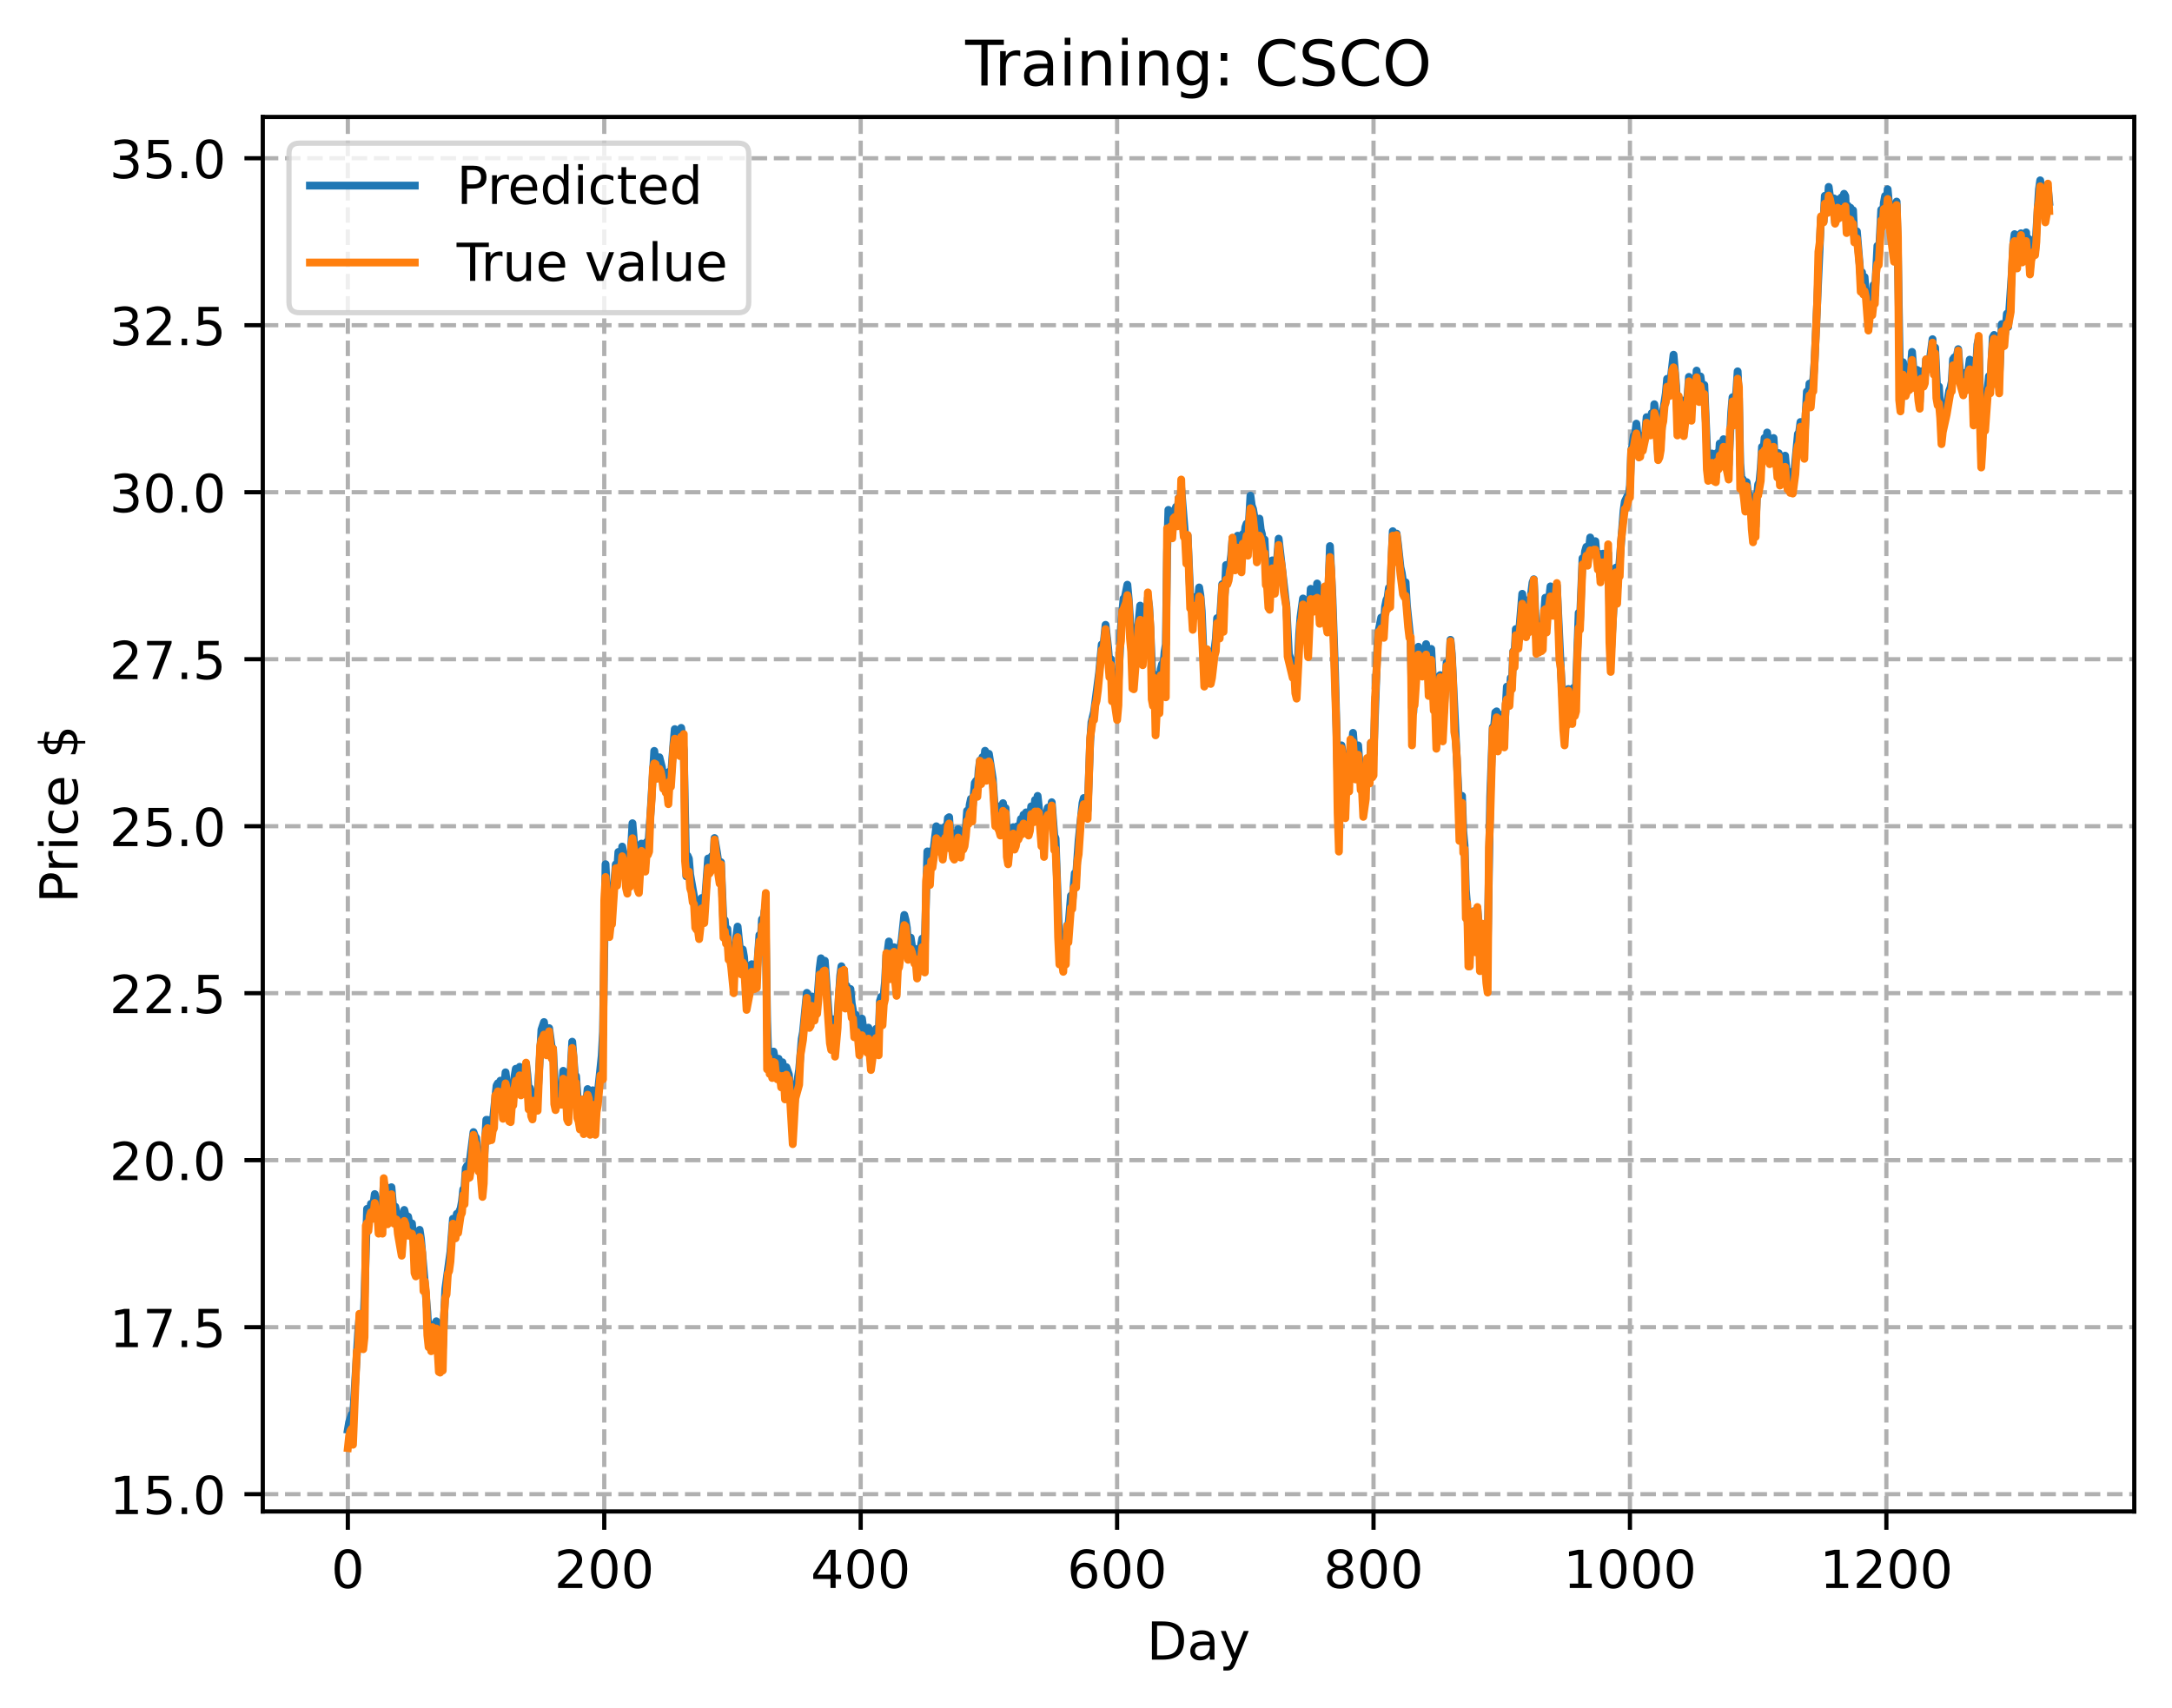 <?xml version="1.0" encoding="utf-8" standalone="no"?>
<!DOCTYPE svg PUBLIC "-//W3C//DTD SVG 1.1//EN"
  "http://www.w3.org/Graphics/SVG/1.1/DTD/svg11.dtd">
<!-- Created with matplotlib (https://matplotlib.org/) -->
<svg height="325.986pt" version="1.1" viewBox="0 0 414.464 325.986" width="414.464pt" xmlns="http://www.w3.org/2000/svg" xmlns:xlink="http://www.w3.org/1999/xlink">
 <defs>
  <style type="text/css">
*{stroke-linecap:butt;stroke-linejoin:round;}
  </style>
 </defs>
 <g id="figure_1">
  <g id="patch_1">
   <path d="M 0 325.986 
L 414.464 325.986 
L 414.464 0 
L 0 0 
z
" style="fill:#ffffff;"/>
  </g>
  <g id="axes_1">
   <g id="patch_2">
    <path d="M 50.144 288.43 
L 407.264 288.43 
L 407.264 22.318 
L 50.144 22.318 
z
" style="fill:#ffffff;"/>
   </g>
   <g id="matplotlib.axis_1">
    <g id="xtick_1">
     <g id="line2d_1">
      <path clip-path="url(#pbaf0be9aa9)" d="M 66.376 288.43 
L 66.376 22.318 
" style="fill:none;stroke:#b0b0b0;stroke-dasharray:2.96,1.28;stroke-dashoffset:0;stroke-width:0.8;"/>
     </g>
     <g id="line2d_2">
      <defs>
       <path d="M 0 0 
L 0 3.5 
" id="mf87578a628" style="stroke:#000000;stroke-width:0.8;"/>
      </defs>
      <g>
       <use style="stroke:#000000;stroke-width:0.8;" x="66.376" xlink:href="#mf87578a628" y="288.43"/>
      </g>
     </g>
     <g id="text_1">
      <!-- 0 -->
      <defs>
       <path d="M 31.781 66.406 
Q 24.172 66.406 20.328 58.906 
Q 16.5 51.422 16.5 36.375 
Q 16.5 21.391 20.328 13.891 
Q 24.172 6.391 31.781 6.391 
Q 39.453 6.391 43.281 13.891 
Q 47.125 21.391 47.125 36.375 
Q 47.125 51.422 43.281 58.906 
Q 39.453 66.406 31.781 66.406 
z
M 31.781 74.219 
Q 44.047 74.219 50.516 64.516 
Q 56.984 54.828 56.984 36.375 
Q 56.984 17.969 50.516 8.266 
Q 44.047 -1.422 31.781 -1.422 
Q 19.531 -1.422 13.062 8.266 
Q 6.594 17.969 6.594 36.375 
Q 6.594 54.828 13.062 64.516 
Q 19.531 74.219 31.781 74.219 
z
" id="DejaVuSans-48"/>
      </defs>
      <g transform="translate(63.195 303.029)scale(0.1 -0.1)">
       <use xlink:href="#DejaVuSans-48"/>
      </g>
     </g>
    </g>
    <g id="xtick_2">
     <g id="line2d_3">
      <path clip-path="url(#pbaf0be9aa9)" d="M 115.307 288.43 
L 115.307 22.318 
" style="fill:none;stroke:#b0b0b0;stroke-dasharray:2.96,1.28;stroke-dashoffset:0;stroke-width:0.8;"/>
     </g>
     <g id="line2d_4">
      <g>
       <use style="stroke:#000000;stroke-width:0.8;" x="115.307" xlink:href="#mf87578a628" y="288.43"/>
      </g>
     </g>
     <g id="text_2">
      <!-- 200 -->
      <defs>
       <path d="M 19.188 8.297 
L 53.609 8.297 
L 53.609 0 
L 7.328 0 
L 7.328 8.297 
Q 12.938 14.109 22.625 23.891 
Q 32.328 33.688 34.812 36.531 
Q 39.547 41.844 41.422 45.531 
Q 43.312 49.219 43.312 52.781 
Q 43.312 58.594 39.234 62.25 
Q 35.156 65.922 28.609 65.922 
Q 23.969 65.922 18.812 64.312 
Q 13.672 62.703 7.812 59.422 
L 7.812 69.391 
Q 13.766 71.781 18.938 73 
Q 24.125 74.219 28.422 74.219 
Q 39.75 74.219 46.484 68.547 
Q 53.219 62.891 53.219 53.422 
Q 53.219 48.922 51.531 44.891 
Q 49.859 40.875 45.406 35.406 
Q 44.188 33.984 37.641 27.219 
Q 31.109 20.453 19.188 8.297 
z
" id="DejaVuSans-50"/>
      </defs>
      <g transform="translate(105.763 303.029)scale(0.1 -0.1)">
       <use xlink:href="#DejaVuSans-50"/>
       <use x="63.623" xlink:href="#DejaVuSans-48"/>
       <use x="127.246" xlink:href="#DejaVuSans-48"/>
      </g>
     </g>
    </g>
    <g id="xtick_3">
     <g id="line2d_5">
      <path clip-path="url(#pbaf0be9aa9)" d="M 164.238 288.43 
L 164.238 22.318 
" style="fill:none;stroke:#b0b0b0;stroke-dasharray:2.96,1.28;stroke-dashoffset:0;stroke-width:0.8;"/>
     </g>
     <g id="line2d_6">
      <g>
       <use style="stroke:#000000;stroke-width:0.8;" x="164.238" xlink:href="#mf87578a628" y="288.43"/>
      </g>
     </g>
     <g id="text_3">
      <!-- 400 -->
      <defs>
       <path d="M 37.797 64.312 
L 12.891 25.391 
L 37.797 25.391 
z
M 35.203 72.906 
L 47.609 72.906 
L 47.609 25.391 
L 58.016 25.391 
L 58.016 17.188 
L 47.609 17.188 
L 47.609 0 
L 37.797 0 
L 37.797 17.188 
L 4.891 17.188 
L 4.891 26.703 
z
" id="DejaVuSans-52"/>
      </defs>
      <g transform="translate(154.694 303.029)scale(0.1 -0.1)">
       <use xlink:href="#DejaVuSans-52"/>
       <use x="63.623" xlink:href="#DejaVuSans-48"/>
       <use x="127.246" xlink:href="#DejaVuSans-48"/>
      </g>
     </g>
    </g>
    <g id="xtick_4">
     <g id="line2d_7">
      <path clip-path="url(#pbaf0be9aa9)" d="M 213.168 288.43 
L 213.168 22.318 
" style="fill:none;stroke:#b0b0b0;stroke-dasharray:2.96,1.28;stroke-dashoffset:0;stroke-width:0.8;"/>
     </g>
     <g id="line2d_8">
      <g>
       <use style="stroke:#000000;stroke-width:0.8;" x="213.168" xlink:href="#mf87578a628" y="288.43"/>
      </g>
     </g>
     <g id="text_4">
      <!-- 600 -->
      <defs>
       <path d="M 33.016 40.375 
Q 26.375 40.375 22.484 35.828 
Q 18.609 31.297 18.609 23.391 
Q 18.609 15.531 22.484 10.953 
Q 26.375 6.391 33.016 6.391 
Q 39.656 6.391 43.531 10.953 
Q 47.406 15.531 47.406 23.391 
Q 47.406 31.297 43.531 35.828 
Q 39.656 40.375 33.016 40.375 
z
M 52.594 71.297 
L 52.594 62.312 
Q 48.875 64.062 45.094 64.984 
Q 41.312 65.922 37.594 65.922 
Q 27.828 65.922 22.672 59.328 
Q 17.531 52.734 16.797 39.406 
Q 19.672 43.656 24.016 45.922 
Q 28.375 48.188 33.594 48.188 
Q 44.578 48.188 50.953 41.516 
Q 57.328 34.859 57.328 23.391 
Q 57.328 12.156 50.688 5.359 
Q 44.047 -1.422 33.016 -1.422 
Q 20.359 -1.422 13.672 8.266 
Q 6.984 17.969 6.984 36.375 
Q 6.984 53.656 15.188 63.938 
Q 23.391 74.219 37.203 74.219 
Q 40.922 74.219 44.703 73.484 
Q 48.484 72.75 52.594 71.297 
z
" id="DejaVuSans-54"/>
      </defs>
      <g transform="translate(203.625 303.029)scale(0.1 -0.1)">
       <use xlink:href="#DejaVuSans-54"/>
       <use x="63.623" xlink:href="#DejaVuSans-48"/>
       <use x="127.246" xlink:href="#DejaVuSans-48"/>
      </g>
     </g>
    </g>
    <g id="xtick_5">
     <g id="line2d_9">
      <path clip-path="url(#pbaf0be9aa9)" d="M 262.099 288.43 
L 262.099 22.318 
" style="fill:none;stroke:#b0b0b0;stroke-dasharray:2.96,1.28;stroke-dashoffset:0;stroke-width:0.8;"/>
     </g>
     <g id="line2d_10">
      <g>
       <use style="stroke:#000000;stroke-width:0.8;" x="262.099" xlink:href="#mf87578a628" y="288.43"/>
      </g>
     </g>
     <g id="text_5">
      <!-- 800 -->
      <defs>
       <path d="M 31.781 34.625 
Q 24.75 34.625 20.719 30.859 
Q 16.703 27.094 16.703 20.516 
Q 16.703 13.922 20.719 10.156 
Q 24.75 6.391 31.781 6.391 
Q 38.812 6.391 42.859 10.172 
Q 46.922 13.969 46.922 20.516 
Q 46.922 27.094 42.891 30.859 
Q 38.875 34.625 31.781 34.625 
z
M 21.922 38.812 
Q 15.578 40.375 12.031 44.719 
Q 8.5 49.078 8.5 55.328 
Q 8.5 64.062 14.719 69.141 
Q 20.953 74.219 31.781 74.219 
Q 42.672 74.219 48.875 69.141 
Q 55.078 64.062 55.078 55.328 
Q 55.078 49.078 51.531 44.719 
Q 48 40.375 41.703 38.812 
Q 48.828 37.156 52.797 32.312 
Q 56.781 27.484 56.781 20.516 
Q 56.781 9.906 50.312 4.234 
Q 43.844 -1.422 31.781 -1.422 
Q 19.734 -1.422 13.25 4.234 
Q 6.781 9.906 6.781 20.516 
Q 6.781 27.484 10.781 32.312 
Q 14.797 37.156 21.922 38.812 
z
M 18.312 54.391 
Q 18.312 48.734 21.844 45.562 
Q 25.391 42.391 31.781 42.391 
Q 38.141 42.391 41.719 45.562 
Q 45.312 48.734 45.312 54.391 
Q 45.312 60.062 41.719 63.234 
Q 38.141 66.406 31.781 66.406 
Q 25.391 66.406 21.844 63.234 
Q 18.312 60.062 18.312 54.391 
z
" id="DejaVuSans-56"/>
      </defs>
      <g transform="translate(252.555 303.029)scale(0.1 -0.1)">
       <use xlink:href="#DejaVuSans-56"/>
       <use x="63.623" xlink:href="#DejaVuSans-48"/>
       <use x="127.246" xlink:href="#DejaVuSans-48"/>
      </g>
     </g>
    </g>
    <g id="xtick_6">
     <g id="line2d_11">
      <path clip-path="url(#pbaf0be9aa9)" d="M 311.029 288.43 
L 311.029 22.318 
" style="fill:none;stroke:#b0b0b0;stroke-dasharray:2.96,1.28;stroke-dashoffset:0;stroke-width:0.8;"/>
     </g>
     <g id="line2d_12">
      <g>
       <use style="stroke:#000000;stroke-width:0.8;" x="311.029" xlink:href="#mf87578a628" y="288.43"/>
      </g>
     </g>
     <g id="text_6">
      <!-- 1000 -->
      <defs>
       <path d="M 12.406 8.297 
L 28.516 8.297 
L 28.516 63.922 
L 10.984 60.406 
L 10.984 69.391 
L 28.422 72.906 
L 38.281 72.906 
L 38.281 8.297 
L 54.391 8.297 
L 54.391 0 
L 12.406 0 
z
" id="DejaVuSans-49"/>
      </defs>
      <g transform="translate(298.304 303.029)scale(0.1 -0.1)">
       <use xlink:href="#DejaVuSans-49"/>
       <use x="63.623" xlink:href="#DejaVuSans-48"/>
       <use x="127.246" xlink:href="#DejaVuSans-48"/>
       <use x="190.869" xlink:href="#DejaVuSans-48"/>
      </g>
     </g>
    </g>
    <g id="xtick_7">
     <g id="line2d_13">
      <path clip-path="url(#pbaf0be9aa9)" d="M 359.96 288.43 
L 359.96 22.318 
" style="fill:none;stroke:#b0b0b0;stroke-dasharray:2.96,1.28;stroke-dashoffset:0;stroke-width:0.8;"/>
     </g>
     <g id="line2d_14">
      <g>
       <use style="stroke:#000000;stroke-width:0.8;" x="359.96" xlink:href="#mf87578a628" y="288.43"/>
      </g>
     </g>
     <g id="text_7">
      <!-- 1200 -->
      <g transform="translate(347.235 303.029)scale(0.1 -0.1)">
       <use xlink:href="#DejaVuSans-49"/>
       <use x="63.623" xlink:href="#DejaVuSans-50"/>
       <use x="127.246" xlink:href="#DejaVuSans-48"/>
       <use x="190.869" xlink:href="#DejaVuSans-48"/>
      </g>
     </g>
    </g>
    <g id="text_8">
     <!-- Day -->
     <defs>
      <path d="M 19.672 64.797 
L 19.672 8.109 
L 31.594 8.109 
Q 46.688 8.109 53.688 14.938 
Q 60.688 21.781 60.688 36.531 
Q 60.688 51.172 53.688 57.984 
Q 46.688 64.797 31.594 64.797 
z
M 9.812 72.906 
L 30.078 72.906 
Q 51.266 72.906 61.172 64.094 
Q 71.094 55.281 71.094 36.531 
Q 71.094 17.672 61.125 8.828 
Q 51.172 0 30.078 0 
L 9.812 0 
z
" id="DejaVuSans-68"/>
      <path d="M 34.281 27.484 
Q 23.391 27.484 19.188 25 
Q 14.984 22.516 14.984 16.5 
Q 14.984 11.719 18.141 8.906 
Q 21.297 6.109 26.703 6.109 
Q 34.188 6.109 38.703 11.406 
Q 43.219 16.703 43.219 25.484 
L 43.219 27.484 
z
M 52.203 31.203 
L 52.203 0 
L 43.219 0 
L 43.219 8.297 
Q 40.141 3.328 35.547 0.953 
Q 30.953 -1.422 24.312 -1.422 
Q 15.922 -1.422 10.953 3.297 
Q 6 8.016 6 15.922 
Q 6 25.141 12.172 29.828 
Q 18.359 34.516 30.609 34.516 
L 43.219 34.516 
L 43.219 35.406 
Q 43.219 41.609 39.141 45 
Q 35.062 48.391 27.688 48.391 
Q 23 48.391 18.547 47.266 
Q 14.109 46.141 10.016 43.891 
L 10.016 52.203 
Q 14.938 54.109 19.578 55.047 
Q 24.219 56 28.609 56 
Q 40.484 56 46.344 49.844 
Q 52.203 43.703 52.203 31.203 
z
" id="DejaVuSans-97"/>
      <path d="M 32.172 -5.078 
Q 28.375 -14.844 24.75 -17.812 
Q 21.141 -20.797 15.094 -20.797 
L 7.906 -20.797 
L 7.906 -13.281 
L 13.188 -13.281 
Q 16.891 -13.281 18.938 -11.516 
Q 21 -9.766 23.484 -3.219 
L 25.094 0.875 
L 2.984 54.688 
L 12.5 54.688 
L 29.594 11.922 
L 46.688 54.688 
L 56.203 54.688 
z
" id="DejaVuSans-121"/>
     </defs>
     <g transform="translate(218.83 316.707)scale(0.1 -0.1)">
      <use xlink:href="#DejaVuSans-68"/>
      <use x="77.002" xlink:href="#DejaVuSans-97"/>
      <use x="138.281" xlink:href="#DejaVuSans-121"/>
     </g>
    </g>
   </g>
   <g id="matplotlib.axis_2">
    <g id="ytick_1">
     <g id="line2d_15">
      <path clip-path="url(#pbaf0be9aa9)" d="M 50.144 285.129 
L 407.264 285.129 
" style="fill:none;stroke:#b0b0b0;stroke-dasharray:2.96,1.28;stroke-dashoffset:0;stroke-width:0.8;"/>
     </g>
     <g id="line2d_16">
      <defs>
       <path d="M 0 0 
L -3.5 0 
" id="m63b1a85116" style="stroke:#000000;stroke-width:0.8;"/>
      </defs>
      <g>
       <use style="stroke:#000000;stroke-width:0.8;" x="50.144" xlink:href="#m63b1a85116" y="285.129"/>
      </g>
     </g>
     <g id="text_9">
      <!-- 15.0 -->
      <defs>
       <path d="M 10.797 72.906 
L 49.516 72.906 
L 49.516 64.594 
L 19.828 64.594 
L 19.828 46.734 
Q 21.969 47.469 24.109 47.828 
Q 26.266 48.188 28.422 48.188 
Q 40.625 48.188 47.75 41.5 
Q 54.891 34.812 54.891 23.391 
Q 54.891 11.625 47.562 5.094 
Q 40.234 -1.422 26.906 -1.422 
Q 22.312 -1.422 17.547 -0.641 
Q 12.797 0.141 7.719 1.703 
L 7.719 11.625 
Q 12.109 9.234 16.797 8.062 
Q 21.484 6.891 26.703 6.891 
Q 35.156 6.891 40.078 11.328 
Q 45.016 15.766 45.016 23.391 
Q 45.016 31 40.078 35.438 
Q 35.156 39.891 26.703 39.891 
Q 22.75 39.891 18.812 39.016 
Q 14.891 38.141 10.797 36.281 
z
" id="DejaVuSans-53"/>
       <path d="M 10.688 12.406 
L 21 12.406 
L 21 0 
L 10.688 0 
z
" id="DejaVuSans-46"/>
      </defs>
      <g transform="translate(20.878 288.929)scale(0.1 -0.1)">
       <use xlink:href="#DejaVuSans-49"/>
       <use x="63.623" xlink:href="#DejaVuSans-53"/>
       <use x="127.246" xlink:href="#DejaVuSans-46"/>
       <use x="159.033" xlink:href="#DejaVuSans-48"/>
      </g>
     </g>
    </g>
    <g id="ytick_2">
     <g id="line2d_17">
      <path clip-path="url(#pbaf0be9aa9)" d="M 50.144 253.263 
L 407.264 253.263 
" style="fill:none;stroke:#b0b0b0;stroke-dasharray:2.96,1.28;stroke-dashoffset:0;stroke-width:0.8;"/>
     </g>
     <g id="line2d_18">
      <g>
       <use style="stroke:#000000;stroke-width:0.8;" x="50.144" xlink:href="#m63b1a85116" y="253.263"/>
      </g>
     </g>
     <g id="text_10">
      <!-- 17.5 -->
      <defs>
       <path d="M 8.203 72.906 
L 55.078 72.906 
L 55.078 68.703 
L 28.609 0 
L 18.312 0 
L 43.219 64.594 
L 8.203 64.594 
z
" id="DejaVuSans-55"/>
      </defs>
      <g transform="translate(20.878 257.062)scale(0.1 -0.1)">
       <use xlink:href="#DejaVuSans-49"/>
       <use x="63.623" xlink:href="#DejaVuSans-55"/>
       <use x="127.246" xlink:href="#DejaVuSans-46"/>
       <use x="159.033" xlink:href="#DejaVuSans-53"/>
      </g>
     </g>
    </g>
    <g id="ytick_3">
     <g id="line2d_19">
      <path clip-path="url(#pbaf0be9aa9)" d="M 50.144 221.396 
L 407.264 221.396 
" style="fill:none;stroke:#b0b0b0;stroke-dasharray:2.96,1.28;stroke-dashoffset:0;stroke-width:0.8;"/>
     </g>
     <g id="line2d_20">
      <g>
       <use style="stroke:#000000;stroke-width:0.8;" x="50.144" xlink:href="#m63b1a85116" y="221.396"/>
      </g>
     </g>
     <g id="text_11">
      <!-- 20.0 -->
      <g transform="translate(20.878 225.195)scale(0.1 -0.1)">
       <use xlink:href="#DejaVuSans-50"/>
       <use x="63.623" xlink:href="#DejaVuSans-48"/>
       <use x="127.246" xlink:href="#DejaVuSans-46"/>
       <use x="159.033" xlink:href="#DejaVuSans-48"/>
      </g>
     </g>
    </g>
    <g id="ytick_4">
     <g id="line2d_21">
      <path clip-path="url(#pbaf0be9aa9)" d="M 50.144 189.529 
L 407.264 189.529 
" style="fill:none;stroke:#b0b0b0;stroke-dasharray:2.96,1.28;stroke-dashoffset:0;stroke-width:0.8;"/>
     </g>
     <g id="line2d_22">
      <g>
       <use style="stroke:#000000;stroke-width:0.8;" x="50.144" xlink:href="#m63b1a85116" y="189.529"/>
      </g>
     </g>
     <g id="text_12">
      <!-- 22.5 -->
      <g transform="translate(20.878 193.328)scale(0.1 -0.1)">
       <use xlink:href="#DejaVuSans-50"/>
       <use x="63.623" xlink:href="#DejaVuSans-50"/>
       <use x="127.246" xlink:href="#DejaVuSans-46"/>
       <use x="159.033" xlink:href="#DejaVuSans-53"/>
      </g>
     </g>
    </g>
    <g id="ytick_5">
     <g id="line2d_23">
      <path clip-path="url(#pbaf0be9aa9)" d="M 50.144 157.662 
L 407.264 157.662 
" style="fill:none;stroke:#b0b0b0;stroke-dasharray:2.96,1.28;stroke-dashoffset:0;stroke-width:0.8;"/>
     </g>
     <g id="line2d_24">
      <g>
       <use style="stroke:#000000;stroke-width:0.8;" x="50.144" xlink:href="#m63b1a85116" y="157.662"/>
      </g>
     </g>
     <g id="text_13">
      <!-- 25.0 -->
      <g transform="translate(20.878 161.461)scale(0.1 -0.1)">
       <use xlink:href="#DejaVuSans-50"/>
       <use x="63.623" xlink:href="#DejaVuSans-53"/>
       <use x="127.246" xlink:href="#DejaVuSans-46"/>
       <use x="159.033" xlink:href="#DejaVuSans-48"/>
      </g>
     </g>
    </g>
    <g id="ytick_6">
     <g id="line2d_25">
      <path clip-path="url(#pbaf0be9aa9)" d="M 50.144 125.795 
L 407.264 125.795 
" style="fill:none;stroke:#b0b0b0;stroke-dasharray:2.96,1.28;stroke-dashoffset:0;stroke-width:0.8;"/>
     </g>
     <g id="line2d_26">
      <g>
       <use style="stroke:#000000;stroke-width:0.8;" x="50.144" xlink:href="#m63b1a85116" y="125.795"/>
      </g>
     </g>
     <g id="text_14">
      <!-- 27.5 -->
      <g transform="translate(20.878 129.594)scale(0.1 -0.1)">
       <use xlink:href="#DejaVuSans-50"/>
       <use x="63.623" xlink:href="#DejaVuSans-55"/>
       <use x="127.246" xlink:href="#DejaVuSans-46"/>
       <use x="159.033" xlink:href="#DejaVuSans-53"/>
      </g>
     </g>
    </g>
    <g id="ytick_7">
     <g id="line2d_27">
      <path clip-path="url(#pbaf0be9aa9)" d="M 50.144 93.928 
L 407.264 93.928 
" style="fill:none;stroke:#b0b0b0;stroke-dasharray:2.96,1.28;stroke-dashoffset:0;stroke-width:0.8;"/>
     </g>
     <g id="line2d_28">
      <g>
       <use style="stroke:#000000;stroke-width:0.8;" x="50.144" xlink:href="#m63b1a85116" y="93.928"/>
      </g>
     </g>
     <g id="text_15">
      <!-- 30.0 -->
      <defs>
       <path d="M 40.578 39.312 
Q 47.656 37.797 51.625 33 
Q 55.609 28.219 55.609 21.188 
Q 55.609 10.406 48.188 4.484 
Q 40.766 -1.422 27.094 -1.422 
Q 22.516 -1.422 17.656 -0.516 
Q 12.797 0.391 7.625 2.203 
L 7.625 11.719 
Q 11.719 9.328 16.594 8.109 
Q 21.484 6.891 26.812 6.891 
Q 36.078 6.891 40.938 10.547 
Q 45.797 14.203 45.797 21.188 
Q 45.797 27.641 41.281 31.266 
Q 36.766 34.906 28.719 34.906 
L 20.219 34.906 
L 20.219 43.016 
L 29.109 43.016 
Q 36.375 43.016 40.234 45.922 
Q 44.094 48.828 44.094 54.297 
Q 44.094 59.906 40.109 62.906 
Q 36.141 65.922 28.719 65.922 
Q 24.656 65.922 20.016 65.031 
Q 15.375 64.156 9.812 62.312 
L 9.812 71.094 
Q 15.438 72.656 20.344 73.438 
Q 25.25 74.219 29.594 74.219 
Q 40.828 74.219 47.359 69.109 
Q 53.906 64.016 53.906 55.328 
Q 53.906 49.266 50.438 45.094 
Q 46.969 40.922 40.578 39.312 
z
" id="DejaVuSans-51"/>
      </defs>
      <g transform="translate(20.878 97.728)scale(0.1 -0.1)">
       <use xlink:href="#DejaVuSans-51"/>
       <use x="63.623" xlink:href="#DejaVuSans-48"/>
       <use x="127.246" xlink:href="#DejaVuSans-46"/>
       <use x="159.033" xlink:href="#DejaVuSans-48"/>
      </g>
     </g>
    </g>
    <g id="ytick_8">
     <g id="line2d_29">
      <path clip-path="url(#pbaf0be9aa9)" d="M 50.144 62.062 
L 407.264 62.062 
" style="fill:none;stroke:#b0b0b0;stroke-dasharray:2.96,1.28;stroke-dashoffset:0;stroke-width:0.8;"/>
     </g>
     <g id="line2d_30">
      <g>
       <use style="stroke:#000000;stroke-width:0.8;" x="50.144" xlink:href="#m63b1a85116" y="62.062"/>
      </g>
     </g>
     <g id="text_16">
      <!-- 32.5 -->
      <g transform="translate(20.878 65.861)scale(0.1 -0.1)">
       <use xlink:href="#DejaVuSans-51"/>
       <use x="63.623" xlink:href="#DejaVuSans-50"/>
       <use x="127.246" xlink:href="#DejaVuSans-46"/>
       <use x="159.033" xlink:href="#DejaVuSans-53"/>
      </g>
     </g>
    </g>
    <g id="ytick_9">
     <g id="line2d_31">
      <path clip-path="url(#pbaf0be9aa9)" d="M 50.144 30.195 
L 407.264 30.195 
" style="fill:none;stroke:#b0b0b0;stroke-dasharray:2.96,1.28;stroke-dashoffset:0;stroke-width:0.8;"/>
     </g>
     <g id="line2d_32">
      <g>
       <use style="stroke:#000000;stroke-width:0.8;" x="50.144" xlink:href="#m63b1a85116" y="30.195"/>
      </g>
     </g>
     <g id="text_17">
      <!-- 35.0 -->
      <g transform="translate(20.878 33.994)scale(0.1 -0.1)">
       <use xlink:href="#DejaVuSans-51"/>
       <use x="63.623" xlink:href="#DejaVuSans-53"/>
       <use x="127.246" xlink:href="#DejaVuSans-46"/>
       <use x="159.033" xlink:href="#DejaVuSans-48"/>
      </g>
     </g>
    </g>
    <g id="text_18">
     <!-- Price $ -->
     <defs>
      <path d="M 19.672 64.797 
L 19.672 37.406 
L 32.078 37.406 
Q 38.969 37.406 42.719 40.969 
Q 46.484 44.531 46.484 51.125 
Q 46.484 57.672 42.719 61.234 
Q 38.969 64.797 32.078 64.797 
z
M 9.812 72.906 
L 32.078 72.906 
Q 44.344 72.906 50.609 67.359 
Q 56.891 61.812 56.891 51.125 
Q 56.891 40.328 50.609 34.812 
Q 44.344 29.297 32.078 29.297 
L 19.672 29.297 
L 19.672 0 
L 9.812 0 
z
" id="DejaVuSans-80"/>
      <path d="M 41.109 46.297 
Q 39.594 47.172 37.812 47.578 
Q 36.031 48 33.891 48 
Q 26.266 48 22.188 43.047 
Q 18.109 38.094 18.109 28.812 
L 18.109 0 
L 9.078 0 
L 9.078 54.688 
L 18.109 54.688 
L 18.109 46.188 
Q 20.953 51.172 25.484 53.578 
Q 30.031 56 36.531 56 
Q 37.453 56 38.578 55.875 
Q 39.703 55.766 41.062 55.516 
z
" id="DejaVuSans-114"/>
      <path d="M 9.422 54.688 
L 18.406 54.688 
L 18.406 0 
L 9.422 0 
z
M 9.422 75.984 
L 18.406 75.984 
L 18.406 64.594 
L 9.422 64.594 
z
" id="DejaVuSans-105"/>
      <path d="M 48.781 52.594 
L 48.781 44.188 
Q 44.969 46.297 41.141 47.344 
Q 37.312 48.391 33.406 48.391 
Q 24.656 48.391 19.812 42.844 
Q 14.984 37.312 14.984 27.297 
Q 14.984 17.281 19.812 11.734 
Q 24.656 6.203 33.406 6.203 
Q 37.312 6.203 41.141 7.25 
Q 44.969 8.297 48.781 10.406 
L 48.781 2.094 
Q 45.016 0.344 40.984 -0.531 
Q 36.969 -1.422 32.422 -1.422 
Q 20.062 -1.422 12.781 6.344 
Q 5.516 14.109 5.516 27.297 
Q 5.516 40.672 12.859 48.328 
Q 20.219 56 33.016 56 
Q 37.156 56 41.109 55.141 
Q 45.062 54.297 48.781 52.594 
z
" id="DejaVuSans-99"/>
      <path d="M 56.203 29.594 
L 56.203 25.203 
L 14.891 25.203 
Q 15.484 15.922 20.484 11.062 
Q 25.484 6.203 34.422 6.203 
Q 39.594 6.203 44.453 7.469 
Q 49.312 8.734 54.109 11.281 
L 54.109 2.781 
Q 49.266 0.734 44.188 -0.344 
Q 39.109 -1.422 33.891 -1.422 
Q 20.797 -1.422 13.156 6.188 
Q 5.516 13.812 5.516 26.812 
Q 5.516 40.234 12.766 48.109 
Q 20.016 56 32.328 56 
Q 43.359 56 49.781 48.891 
Q 56.203 41.797 56.203 29.594 
z
M 47.219 32.234 
Q 47.125 39.594 43.094 43.984 
Q 39.062 48.391 32.422 48.391 
Q 24.906 48.391 20.391 44.141 
Q 15.875 39.891 15.188 32.172 
z
" id="DejaVuSans-101"/>
      <path id="DejaVuSans-32"/>
      <path d="M 33.797 -14.703 
L 28.906 -14.703 
L 28.859 0 
Q 23.734 0.094 18.609 1.188 
Q 13.484 2.297 8.297 4.5 
L 8.297 13.281 
Q 13.281 10.156 18.375 8.562 
Q 23.484 6.984 28.906 6.938 
L 28.906 29.203 
Q 18.109 30.953 13.203 35.156 
Q 8.297 39.359 8.297 46.688 
Q 8.297 54.641 13.625 59.219 
Q 18.953 63.812 28.906 64.5 
L 28.906 75.984 
L 33.797 75.984 
L 33.797 64.656 
Q 38.328 64.453 42.578 63.688 
Q 46.828 62.938 50.875 61.625 
L 50.875 53.078 
Q 46.828 55.125 42.547 56.25 
Q 38.281 57.375 33.797 57.562 
L 33.797 36.719 
Q 44.875 35.016 50.094 30.609 
Q 55.328 26.219 55.328 18.609 
Q 55.328 10.359 49.781 5.594 
Q 44.234 0.828 33.797 0.094 
z
M 28.906 37.594 
L 28.906 57.625 
Q 23.25 56.984 20.266 54.391 
Q 17.281 51.812 17.281 47.516 
Q 17.281 43.312 20.031 40.969 
Q 22.797 38.625 28.906 37.594 
z
M 33.797 28.219 
L 33.797 7.078 
Q 39.984 7.906 43.141 10.594 
Q 46.297 13.281 46.297 17.672 
Q 46.297 21.969 43.281 24.5 
Q 40.281 27.047 33.797 28.219 
z
" id="DejaVuSans-36"/>
     </defs>
     <g transform="translate(14.798 172.342)rotate(-90)scale(0.1 -0.1)">
      <use xlink:href="#DejaVuSans-80"/>
      <use x="58.553" xlink:href="#DejaVuSans-114"/>
      <use x="99.666" xlink:href="#DejaVuSans-105"/>
      <use x="127.449" xlink:href="#DejaVuSans-99"/>
      <use x="182.43" xlink:href="#DejaVuSans-101"/>
      <use x="243.953" xlink:href="#DejaVuSans-32"/>
      <use x="275.74" xlink:href="#DejaVuSans-36"/>
     </g>
    </g>
   </g>
   <g id="line2d_33">
    <path clip-path="url(#pbaf0be9aa9)" d="M 66.376 272.838 
L 66.621 271.387 
L 67.11 269.925 
L 67.355 270.673 
L 68.334 254.367 
L 68.578 251.438 
L 68.823 251.73 
L 69.068 253.61 
L 69.312 253.793 
L 69.557 247.357 
L 70.046 230.686 
L 70.291 233.725 
L 70.78 229.723 
L 71.025 231.545 
L 71.514 227.861 
L 72.248 232.397 
L 72.493 230.856 
L 72.737 231.649 
L 72.982 231.066 
L 73.227 225.837 
L 73.471 226.22 
L 73.961 232.087 
L 74.695 226.556 
L 75.184 232.196 
L 75.429 230.272 
L 75.918 232.522 
L 76.407 235.941 
L 76.652 236.778 
L 77.141 230.891 
L 77.386 231.893 
L 77.631 233.579 
L 77.875 232.159 
L 78.364 234.74 
L 78.609 233.454 
L 79.343 241.702 
L 80.077 234.688 
L 80.322 236.339 
L 81.545 250.428 
L 81.79 254.844 
L 82.034 253.574 
L 82.279 255.124 
L 82.524 252.812 
L 82.768 253.907 
L 83.013 252.662 
L 83.258 252.136 
L 83.991 260.428 
L 84.236 258.263 
L 84.481 257.255 
L 84.97 246.01 
L 85.949 238.888 
L 86.438 232.566 
L 86.927 234.529 
L 87.172 231.631 
L 87.417 232.764 
L 87.661 231.149 
L 87.906 230.582 
L 88.151 229.256 
L 88.395 226.958 
L 88.64 226.682 
L 88.885 222.895 
L 89.129 222.46 
L 89.374 223.737 
L 90.352 216.033 
L 90.597 216.765 
L 90.842 217.116 
L 91.331 222.389 
L 91.576 220.326 
L 92.065 225.652 
L 92.31 222.293 
L 92.799 213.69 
L 93.044 213.702 
L 93.288 216.163 
L 93.533 214.86 
L 93.778 216.506 
L 94.756 207.16 
L 95.001 206.72 
L 95.246 208.181 
L 95.49 206.221 
L 95.979 210.116 
L 96.469 204.63 
L 96.958 208.601 
L 97.203 211.201 
L 97.447 211.515 
L 97.692 208.021 
L 97.937 208.821 
L 98.181 205.44 
L 98.426 203.953 
L 98.671 206.166 
L 98.915 204.279 
L 99.16 203.581 
L 99.405 206.296 
L 99.649 205.235 
L 99.894 207.754 
L 100.383 203.069 
L 100.628 205.017 
L 100.873 208.092 
L 101.117 207.618 
L 101.362 210.041 
L 101.607 211.181 
L 101.851 208.452 
L 102.096 209.016 
L 102.34 209.181 
L 102.585 209.091 
L 103.319 196.498 
L 103.808 195.038 
L 104.298 199.61 
L 104.787 196.197 
L 105.276 199.846 
L 105.521 200.077 
L 106.01 209.699 
L 106.255 207.058 
L 106.5 208.607 
L 106.744 209.157 
L 106.989 207.487 
L 107.234 208.264 
L 107.478 204.342 
L 107.723 205.301 
L 107.967 207.117 
L 108.212 210.503 
L 108.457 212.278 
L 109.191 198.784 
L 109.68 204.961 
L 109.925 205.36 
L 110.414 212.309 
L 110.659 213.855 
L 111.148 209.886 
L 111.393 212.946 
L 111.637 212.651 
L 112.127 207.821 
L 112.371 209.469 
L 112.616 212.031 
L 112.861 210.706 
L 113.105 208.059 
L 113.595 212.57 
L 113.839 210.836 
L 114.573 203.826 
L 114.818 201.48 
L 115.062 196.937 
L 115.552 164.914 
L 115.796 170.146 
L 116.041 170.272 
L 116.286 175.27 
L 116.53 175.17 
L 116.775 173.767 
L 117.509 164.935 
L 117.754 166.264 
L 117.998 162.575 
L 118.243 162.891 
L 118.488 164.678 
L 118.732 161.553 
L 119.222 164.467 
L 119.466 167.045 
L 119.711 168.262 
L 119.955 164.447 
L 120.2 166.084 
L 120.689 157.096 
L 121.179 163.182 
L 121.423 162.282 
L 121.668 166.119 
L 121.913 167.948 
L 122.157 163.395 
L 122.402 160.98 
L 122.647 164.493 
L 122.891 163.003 
L 123.136 164.57 
L 123.381 160.702 
L 123.625 162.449 
L 124.115 155.5 
L 124.849 143.293 
L 125.338 147.07 
L 125.827 144.51 
L 126.316 146.443 
L 126.561 148.709 
L 126.806 147.375 
L 127.05 150.492 
L 127.295 149.047 
L 127.54 151.68 
L 127.784 147.205 
L 128.029 148.296 
L 128.518 141.797 
L 128.763 139.135 
L 129.252 141.474 
L 129.497 139.633 
L 129.742 142.579 
L 129.986 138.901 
L 130.476 143.064 
L 130.965 167.222 
L 131.21 163.31 
L 131.454 163.865 
L 131.699 166.866 
L 132.433 171.045 
L 132.922 175.698 
L 133.167 173.983 
L 133.411 177.496 
L 133.901 171.371 
L 134.39 173.95 
L 135.124 163.824 
L 135.369 166.074 
L 135.613 164.263 
L 135.858 163.343 
L 136.103 164.434 
L 136.347 159.925 
L 136.837 162.832 
L 137.326 166.382 
L 137.571 164.527 
L 138.06 176.374 
L 138.304 175.577 
L 138.549 178.436 
L 138.794 177.262 
L 139.038 181.91 
L 139.283 180.76 
L 139.772 185.374 
L 140.017 186.414 
L 140.506 178.699 
L 140.751 176.817 
L 141.485 184.142 
L 141.73 181.182 
L 141.974 182.568 
L 142.464 188.969 
L 142.708 188.75 
L 142.953 188.174 
L 143.442 183.997 
L 143.687 185.168 
L 143.931 186.966 
L 144.176 186.353 
L 144.421 185.359 
L 144.91 178.429 
L 145.155 179.696 
L 145.399 175.432 
L 145.644 175.821 
L 145.889 173.837 
L 146.133 178.791 
L 146.378 194.707 
L 146.623 202.396 
L 146.867 202.175 
L 147.112 200.966 
L 147.357 203.594 
L 147.601 200.671 
L 148.335 204.501 
L 148.58 202.041 
L 148.825 204.183 
L 149.069 204.907 
L 149.314 202.714 
L 149.803 206.453 
L 150.048 203.641 
L 150.537 205.046 
L 151.271 214.499 
L 151.76 208.782 
L 152.494 204.116 
L 152.984 198.258 
L 153.228 196.93 
L 153.962 189.464 
L 154.452 195.111 
L 154.941 190.156 
L 155.186 190.968 
L 155.43 192.222 
L 155.675 190.183 
L 155.919 191.584 
L 156.409 184.816 
L 156.653 182.872 
L 156.898 185.796 
L 157.143 183.442 
L 157.387 183.332 
L 158.366 196.811 
L 158.611 198.208 
L 158.855 194.496 
L 159.1 196.26 
L 159.345 198.84 
L 159.834 194.186 
L 160.323 186.205 
L 160.568 184.39 
L 160.813 186.268 
L 161.057 185.127 
L 161.302 190.228 
L 161.546 188.11 
L 161.791 188.959 
L 162.036 190.565 
L 162.28 188.73 
L 162.525 191.475 
L 162.77 192.827 
L 163.014 195.246 
L 163.259 193.604 
L 163.504 195.312 
L 163.748 196.145 
L 163.993 198.332 
L 164.482 194.377 
L 164.727 196.308 
L 164.972 197.112 
L 165.461 198.978 
L 165.706 196.106 
L 166.195 201.457 
L 166.684 199.029 
L 167.174 196.33 
L 167.418 198.41 
L 167.663 197.744 
L 167.907 191.03 
L 168.152 190.22 
L 168.397 192.119 
L 168.886 187.288 
L 169.131 182.319 
L 169.375 181.559 
L 169.62 179.661 
L 169.865 183.457 
L 170.354 181.983 
L 170.599 180.755 
L 171.088 186.535 
L 171.333 183.503 
L 172.067 179.229 
L 172.556 174.598 
L 172.801 175.546 
L 173.045 177.043 
L 173.29 180.264 
L 173.534 179.889 
L 173.779 178.921 
L 174.024 180.541 
L 174.268 181.234 
L 174.513 182.718 
L 174.758 181.112 
L 175.002 184.331 
L 175.247 182.679 
L 175.492 181.828 
L 175.981 179.112 
L 176.226 181.211 
L 176.47 180.122 
L 176.96 162.474 
L 177.204 165.365 
L 177.449 166.125 
L 177.694 162.408 
L 177.938 163.91 
L 178.672 157.674 
L 178.917 160.293 
L 179.162 161.104 
L 179.406 158.058 
L 179.895 162.035 
L 180.385 157.716 
L 180.629 159.205 
L 180.874 156.113 
L 181.119 155.938 
L 181.363 160.094 
L 181.608 158.941 
L 181.853 161.023 
L 182.097 162.03 
L 182.831 158.222 
L 183.321 161.877 
L 183.565 159.118 
L 183.81 161.09 
L 184.299 157.972 
L 184.544 154.719 
L 184.789 156.424 
L 185.033 153.579 
L 185.278 152.436 
L 185.522 154.717 
L 186.012 149.4 
L 186.256 149.011 
L 186.501 150.563 
L 186.746 147.005 
L 186.99 145.122 
L 187.235 147.273 
L 187.48 144.472 
L 187.724 145.798 
L 187.969 143.27 
L 188.214 147.322 
L 188.703 143.846 
L 189.437 148.585 
L 189.926 155.768 
L 190.171 153.758 
L 190.416 155.713 
L 190.66 156.309 
L 190.905 157.321 
L 191.394 153.263 
L 191.639 155.493 
L 191.883 154.2 
L 192.373 163.312 
L 192.617 160.851 
L 192.862 160.354 
L 193.107 159.375 
L 193.351 157.846 
L 193.596 160.405 
L 194.085 157.691 
L 194.33 159.234 
L 194.819 156.272 
L 195.064 157.775 
L 195.309 155.471 
L 195.553 157.359 
L 195.798 155.023 
L 196.287 158.619 
L 196.777 153.877 
L 197.266 155.302 
L 197.51 152.651 
L 197.755 154.598 
L 198 151.88 
L 198.734 158.691 
L 198.978 156.584 
L 199.223 159.711 
L 199.712 155.072 
L 199.957 154.111 
L 200.202 157.137 
L 200.691 153.086 
L 201.18 159.427 
L 201.425 159.987 
L 202.159 180.768 
L 202.404 179.417 
L 202.648 182.194 
L 202.893 183.422 
L 203.138 179.967 
L 203.382 180.494 
L 203.627 176.566 
L 203.871 176.93 
L 204.361 170.926 
L 204.605 172.333 
L 205.095 166.625 
L 205.339 167.236 
L 205.829 160.284 
L 206.563 153.239 
L 206.807 152.281 
L 207.052 154.89 
L 207.297 153.174 
L 207.541 154.675 
L 208.031 141.472 
L 208.275 137.824 
L 208.765 135.799 
L 209.743 128.279 
L 210.232 122.975 
L 210.477 124.15 
L 210.966 119.239 
L 211.456 123.657 
L 211.7 126.698 
L 211.945 125.757 
L 212.19 131 
L 212.434 129.496 
L 213.168 135.75 
L 213.658 125.121 
L 213.902 119.611 
L 214.392 114.23 
L 214.636 114.022 
L 215.126 111.58 
L 215.37 114.251 
L 216.349 129.032 
L 216.593 124.703 
L 217.083 120.464 
L 217.572 115.564 
L 218.061 123.016 
L 218.551 118.046 
L 218.795 119.364 
L 219.04 114.114 
L 219.285 115.799 
L 219.529 120.398 
L 220.019 132.314 
L 220.263 128.703 
L 220.508 135.117 
L 220.753 133.886 
L 220.997 130.64 
L 221.242 133.139 
L 221.486 127.744 
L 221.731 126.757 
L 221.976 127.333 
L 222.22 124.421 
L 222.465 122.951 
L 222.71 105.412 
L 222.954 97.298 
L 223.199 101.517 
L 223.444 98.611 
L 223.688 101.355 
L 223.933 98.165 
L 224.422 96.719 
L 224.667 99.41 
L 224.912 95.018 
L 225.156 97.5 
L 225.401 93.179 
L 226.135 102.106 
L 226.38 104.301 
L 226.624 102.233 
L 227.114 113.422 
L 227.603 117.02 
L 227.847 113.957 
L 228.092 116.308 
L 228.581 114.668 
L 228.826 112.103 
L 229.071 113.686 
L 229.315 116.653 
L 229.805 128.558 
L 230.049 127.592 
L 230.294 123.943 
L 230.539 124.352 
L 231.028 129.069 
L 231.517 125.7 
L 232.007 121.967 
L 232.251 117.955 
L 232.741 119.01 
L 233.23 111.473 
L 233.474 116.554 
L 233.719 113.128 
L 233.964 107.817 
L 234.208 110.565 
L 234.453 108.436 
L 234.698 107.887 
L 234.942 105.855 
L 235.187 102.69 
L 235.432 104.385 
L 235.676 107.186 
L 235.921 103.948 
L 236.166 102.224 
L 236.41 105.983 
L 236.655 104.339 
L 236.9 106.741 
L 237.144 101.925 
L 237.389 103.125 
L 237.634 100.613 
L 237.878 99.936 
L 238.123 103.269 
L 238.612 94.589 
L 238.857 96.431 
L 239.102 97.127 
L 239.346 98.525 
L 239.835 104.252 
L 240.325 98.966 
L 240.569 101.03 
L 240.814 101.964 
L 241.059 104.217 
L 241.303 102.956 
L 241.548 107.968 
L 242.282 114.337 
L 242.771 106.941 
L 243.261 112.594 
L 243.995 102.792 
L 245.462 115.675 
L 245.952 124.838 
L 246.196 125.562 
L 246.686 128.654 
L 246.93 126.791 
L 247.175 130.264 
L 247.42 131.312 
L 247.909 120.976 
L 248.154 117.81 
L 248.643 114.209 
L 249.377 119.391 
L 249.622 121.81 
L 250.111 112.369 
L 250.356 115.063 
L 250.6 114.162 
L 250.845 112.805 
L 251.089 114.652 
L 251.334 111.343 
L 251.823 116.439 
L 252.068 113.839 
L 252.313 115.359 
L 252.557 116.027 
L 252.802 112.134 
L 253.291 118.366 
L 253.781 104.206 
L 254.27 114.331 
L 254.759 128.497 
L 255.493 157.563 
L 255.983 142.235 
L 256.227 143.969 
L 256.717 151.618 
L 256.961 149.231 
L 257.206 145.111 
L 257.45 147.601 
L 257.695 142.532 
L 257.94 142.637 
L 258.184 139.85 
L 258.674 146.263 
L 259.163 142.236 
L 259.652 148.946 
L 259.897 148.705 
L 260.142 153.666 
L 260.386 152.806 
L 260.631 149.864 
L 260.876 145.144 
L 261.365 147.061 
L 261.61 141.751 
L 261.854 145.244 
L 262.099 143.834 
L 262.833 123.48 
L 263.077 120.371 
L 263.567 117.843 
L 263.811 119.515 
L 264.056 119.432 
L 264.301 115.755 
L 264.545 114.515 
L 264.79 114.017 
L 265.035 112.169 
L 265.279 112.988 
L 265.769 101.366 
L 266.013 105.517 
L 266.258 104.319 
L 266.503 101.821 
L 266.747 103.67 
L 267.237 108.242 
L 267.481 109.316 
L 267.971 112.7 
L 268.215 111.111 
L 268.46 115.451 
L 269.194 122.516 
L 269.438 135.05 
L 269.683 135.982 
L 269.928 131.266 
L 270.172 129.258 
L 270.662 123.421 
L 271.396 128.142 
L 271.64 125.515 
L 271.885 127.633 
L 272.13 122.914 
L 272.619 128.36 
L 273.108 123.83 
L 273.598 132.69 
L 273.842 132.802 
L 274.087 138.561 
L 274.332 136.845 
L 274.821 128.829 
L 275.31 137.52 
L 275.555 135.261 
L 276.044 126.475 
L 276.533 126.75 
L 276.778 122.097 
L 277.023 124.626 
L 278.491 155.283 
L 278.735 152.874 
L 278.98 151.871 
L 279.225 158.669 
L 279.469 161.335 
L 279.714 169.821 
L 279.959 172.788 
L 280.203 179.583 
L 280.448 180.581 
L 280.693 177.485 
L 280.937 177.879 
L 281.182 173.888 
L 281.671 177.878 
L 281.916 173.44 
L 282.16 176.216 
L 282.405 181.358 
L 282.65 179.759 
L 282.894 176.854 
L 283.139 180.918 
L 283.384 181.67 
L 283.628 184 
L 283.873 180.562 
L 284.362 152.04 
L 284.852 138.764 
L 285.096 138.815 
L 285.341 135.932 
L 285.586 135.748 
L 285.83 140.27 
L 286.075 138.867 
L 286.32 136.377 
L 286.564 137.949 
L 286.809 136.497 
L 287.053 139.637 
L 287.543 131.032 
L 287.787 133.08 
L 288.032 133.221 
L 288.277 129.356 
L 288.521 129.971 
L 288.766 124.269 
L 289.011 124.872 
L 289.255 120.039 
L 289.5 120.855 
L 289.745 122.23 
L 290.479 113.314 
L 290.723 116.248 
L 290.968 114.48 
L 291.213 119.35 
L 291.457 117.57 
L 291.702 119.67 
L 292.191 113.156 
L 292.436 111.161 
L 292.681 110.538 
L 293.17 121.702 
L 293.414 119.105 
L 293.659 121.773 
L 293.904 120.034 
L 294.148 123.244 
L 294.638 117.347 
L 294.882 114.06 
L 295.127 118.735 
L 295.861 111.899 
L 296.35 116.155 
L 296.84 112.985 
L 297.084 111.755 
L 297.818 127.399 
L 298.552 139.543 
L 298.797 136.545 
L 299.041 137.208 
L 299.286 131.485 
L 299.775 135.036 
L 300.02 135.152 
L 300.265 131.269 
L 300.509 133.593 
L 300.754 130.629 
L 301.243 116.949 
L 301.488 118.5 
L 301.977 106.535 
L 302.222 107.698 
L 302.467 105.181 
L 302.711 104.356 
L 302.956 107.029 
L 303.445 102.566 
L 303.935 104.798 
L 304.179 103.446 
L 304.424 103.273 
L 304.669 106.111 
L 304.913 107.471 
L 305.158 105.66 
L 305.402 109.998 
L 305.892 105.654 
L 306.136 107.339 
L 306.626 108.051 
L 306.87 105.554 
L 307.36 125.237 
L 308.338 108.323 
L 308.583 112.685 
L 309.072 106.963 
L 309.806 97.461 
L 310.051 95.704 
L 310.54 94.68 
L 310.785 94.653 
L 311.029 92.663 
L 311.274 85.972 
L 311.519 84.913 
L 311.763 83.135 
L 312.008 82.963 
L 312.253 80.846 
L 312.742 85.452 
L 312.987 84.875 
L 313.231 83.257 
L 313.476 85.088 
L 313.721 83.2 
L 313.965 82.533 
L 314.21 79.603 
L 314.455 80.104 
L 314.699 79.856 
L 314.944 80.951 
L 315.189 78.846 
L 315.433 81.801 
L 315.678 77.141 
L 315.923 78.869 
L 316.412 86.944 
L 316.901 84.061 
L 317.39 78.182 
L 317.88 75.016 
L 318.124 72.291 
L 318.614 73.986 
L 319.348 67.691 
L 319.837 73.594 
L 320.082 79.311 
L 320.326 75.925 
L 320.816 80.31 
L 321.06 76.446 
L 321.305 80.848 
L 322.039 75.36 
L 322.284 71.921 
L 322.773 78.179 
L 323.262 72.707 
L 323.507 75.594 
L 323.751 70.722 
L 324.241 75.928 
L 324.485 71.834 
L 324.975 75.487 
L 325.219 73.464 
L 325.953 90.874 
L 326.198 88.766 
L 326.443 88.888 
L 326.687 86.546 
L 327.421 90.966 
L 327.666 86.415 
L 327.911 88.585 
L 328.155 84.629 
L 328.4 87.626 
L 328.645 84.951 
L 328.889 83.811 
L 329.134 86.714 
L 329.868 88.736 
L 330.357 78.691 
L 330.602 75.802 
L 330.846 78.917 
L 331.336 74.539 
L 331.58 70.862 
L 331.825 75.986 
L 332.07 88.385 
L 332.314 91.661 
L 332.559 91.443 
L 332.804 93.165 
L 333.048 95.817 
L 333.293 91.992 
L 333.538 93.939 
L 333.782 94.399 
L 334.027 95.694 
L 334.516 102.087 
L 334.761 98.756 
L 335.005 100.488 
L 335.25 94.92 
L 335.495 92.426 
L 335.739 91.999 
L 335.984 89.38 
L 336.229 85.265 
L 336.473 86.48 
L 336.718 83.563 
L 336.963 86.372 
L 337.207 82.538 
L 337.697 87.084 
L 337.941 85.323 
L 338.186 85.665 
L 338.431 83.589 
L 338.675 87.67 
L 338.92 86.527 
L 339.165 90.281 
L 339.409 86.471 
L 339.654 90.562 
L 340.143 88.714 
L 340.388 91.066 
L 340.633 86.953 
L 341.122 92.199 
L 341.366 90.035 
L 341.611 93.362 
L 341.856 90.224 
L 342.1 93.149 
L 343.079 82.811 
L 343.324 82.446 
L 343.568 80.535 
L 344.302 84.266 
L 344.792 74.712 
L 345.036 77.256 
L 345.281 73.203 
L 345.526 76.086 
L 345.77 73.293 
L 346.015 72.305 
L 346.26 68.911 
L 347.483 41.565 
L 347.972 42.261 
L 348.217 37.367 
L 348.461 39.055 
L 348.706 39.897 
L 348.951 35.667 
L 349.195 37.477 
L 349.44 38.093 
L 349.685 39.981 
L 349.929 37.85 
L 350.174 42.498 
L 350.663 38.064 
L 350.908 41.054 
L 351.397 37.653 
L 351.642 39.738 
L 351.887 36.98 
L 352.131 37.418 
L 352.376 42.439 
L 352.62 39.268 
L 352.865 42.425 
L 353.11 39.644 
L 353.354 43.012 
L 353.599 40.124 
L 353.844 45.142 
L 354.088 44.389 
L 354.333 44.143 
L 355.067 53.033 
L 355.312 51.951 
L 355.556 55.98 
L 355.801 52.866 
L 356.046 56.125 
L 356.29 57.77 
L 356.535 60.576 
L 357.024 57.16 
L 357.269 59.222 
L 357.514 54.383 
L 357.758 56.307 
L 358.248 46.917 
L 358.492 49.444 
L 358.981 40.026 
L 359.226 42.417 
L 359.471 38.732 
L 359.715 37.393 
L 359.96 40.268 
L 360.205 36.12 
L 360.939 44.35 
L 361.428 48.158 
L 361.917 38.469 
L 362.162 48.755 
L 362.651 77.975 
L 362.896 71.3 
L 363.141 69.118 
L 363.63 74.255 
L 363.875 71.854 
L 364.119 70.872 
L 364.364 73.738 
L 364.853 67.15 
L 365.342 73.133 
L 365.832 70.589 
L 366.076 75.076 
L 366.321 76.729 
L 366.566 70.857 
L 366.81 71.813 
L 367.055 73.545 
L 367.3 71.829 
L 367.544 68.604 
L 367.789 69.212 
L 368.034 70.392 
L 368.768 64.728 
L 369.012 69.134 
L 369.257 66.32 
L 369.746 76.311 
L 369.991 73.753 
L 370.48 81.87 
L 371.459 77.589 
L 371.948 74.571 
L 372.193 73.962 
L 372.437 72.793 
L 372.682 68.566 
L 372.927 68.201 
L 373.171 70.092 
L 373.416 67.845 
L 373.661 66.629 
L 374.15 72.794 
L 374.639 75.042 
L 374.884 71.172 
L 375.129 74.08 
L 375.373 71.825 
L 375.618 70.621 
L 375.863 68.631 
L 376.596 76.917 
L 376.841 74.228 
L 377.33 65.741 
L 377.575 64.629 
L 378.064 86.225 
L 378.309 83.038 
L 378.554 77.696 
L 378.798 79.244 
L 379.532 71.781 
L 379.777 74.036 
L 380.266 64.349 
L 380.511 63.916 
L 380.756 70.628 
L 381 68.419 
L 381.49 72.323 
L 381.979 61.842 
L 382.224 65.948 
L 382.468 64.67 
L 382.713 62.724 
L 382.957 59.86 
L 383.202 62.401 
L 383.936 51.559 
L 384.181 46.637 
L 384.425 44.683 
L 384.67 48.475 
L 384.915 50.414 
L 385.404 45.591 
L 385.649 44.519 
L 385.893 48.774 
L 386.383 45.542 
L 386.627 44.336 
L 386.872 48.402 
L 387.117 45.576 
L 387.361 51.107 
L 387.606 48.176 
L 387.851 47.274 
L 388.095 45.781 
L 388.34 48.096 
L 389.074 36.129 
L 389.318 34.414 
L 389.563 37.737 
L 389.808 38.447 
L 390.052 35.969 
L 390.297 41.5 
L 390.786 35.98 
L 391.031 38.55 
L 391.031 38.55 
" style="fill:none;stroke:#1f77b4;stroke-linecap:square;stroke-width:1.5;"/>
   </g>
   <g id="line2d_34">
    <path clip-path="url(#pbaf0be9aa9)" d="M 66.376 276.334 
L 66.621 274.04 
L 66.866 273.02 
L 67.11 272.638 
L 67.355 275.697 
L 67.844 263.587 
L 68.089 257.851 
L 68.334 257.596 
L 68.578 250.713 
L 69.312 257.469 
L 69.557 255.175 
L 69.802 233.888 
L 70.046 233.378 
L 70.291 234.907 
L 70.536 232.103 
L 70.78 231.338 
L 71.025 232.613 
L 71.27 231.593 
L 71.514 229.554 
L 71.759 231.338 
L 72.003 231.593 
L 72.248 235.417 
L 72.493 233.123 
L 72.982 235.417 
L 73.227 224.837 
L 73.471 227.004 
L 73.716 232.23 
L 73.961 233.633 
L 74.205 233.123 
L 74.45 229.554 
L 74.695 227.897 
L 74.939 232.103 
L 75.184 233.505 
L 75.429 232.613 
L 75.673 232.74 
L 75.918 235.417 
L 76.652 239.624 
L 77.141 232.995 
L 77.386 233.633 
L 77.631 235.8 
L 77.875 235.035 
L 78.364 235.927 
L 78.609 235.417 
L 78.854 236.692 
L 79.098 242.938 
L 79.343 243.575 
L 79.832 239.878 
L 80.077 236.054 
L 80.566 239.114 
L 80.811 246.379 
L 81.056 244.467 
L 81.3 246.762 
L 81.545 254.792 
L 81.79 257.087 
L 82.034 255.939 
L 82.279 257.851 
L 82.524 253.263 
L 82.768 255.175 
L 83.013 254.537 
L 83.258 253.517 
L 83.747 261.803 
L 83.991 261.93 
L 84.236 261.42 
L 84.481 261.548 
L 84.725 251.223 
L 84.97 247.654 
L 85.215 247.017 
L 85.459 243.065 
L 85.704 242.555 
L 85.949 240.771 
L 86.438 233.505 
L 86.927 236.309 
L 87.172 234.015 
L 87.417 235.29 
L 87.906 231.976 
L 88.151 231.466 
L 88.395 228.024 
L 88.64 229.809 
L 88.885 224.073 
L 89.129 224.2 
L 89.374 224.837 
L 89.619 224.71 
L 89.863 223.18 
L 90.352 216.552 
L 90.597 217.954 
L 90.842 218.336 
L 91.086 221.906 
L 91.331 223.563 
L 91.576 222.415 
L 92.065 228.406 
L 92.31 225.857 
L 92.554 217.062 
L 92.799 215.66 
L 93.044 215.277 
L 93.288 217.699 
L 93.533 217.444 
L 93.778 217.572 
L 94.022 215.787 
L 94.267 215.277 
L 94.512 209.031 
L 94.756 208.904 
L 95.001 208.267 
L 95.246 209.286 
L 95.49 208.394 
L 95.735 210.306 
L 95.979 213.493 
L 96.224 208.394 
L 96.469 206.737 
L 96.713 207.884 
L 97.203 214.003 
L 97.447 214.13 
L 97.692 210.816 
L 97.937 210.943 
L 98.181 207.629 
L 98.426 206.227 
L 98.671 207.502 
L 98.915 206.61 
L 99.16 205.207 
L 99.405 209.031 
L 99.649 206.864 
L 99.894 208.776 
L 100.139 208.776 
L 100.383 202.785 
L 100.873 211.708 
L 101.117 209.924 
L 101.362 212.983 
L 101.607 213.62 
L 101.851 210.051 
L 102.34 210.816 
L 102.585 211.963 
L 103.074 199.599 
L 103.319 198.452 
L 103.564 198.069 
L 103.808 197.432 
L 104.298 201.383 
L 104.542 201.128 
L 104.787 196.795 
L 105.276 202.021 
L 105.521 200.109 
L 105.766 210.688 
L 106.01 211.836 
L 106.255 210.561 
L 106.744 210.816 
L 106.989 210.051 
L 107.234 210.816 
L 107.478 205.845 
L 107.723 206.1 
L 107.967 208.139 
L 108.212 213.62 
L 108.457 214.13 
L 109.191 199.981 
L 109.435 201.766 
L 109.68 208.012 
L 109.925 206.61 
L 110.169 213.365 
L 110.414 214.003 
L 110.659 215.532 
L 110.903 213.875 
L 111.148 209.796 
L 111.393 216.424 
L 111.637 213.238 
L 111.882 212.855 
L 112.127 208.904 
L 112.371 209.669 
L 112.616 216.552 
L 112.861 212.091 
L 113.105 210.816 
L 113.35 211.071 
L 113.595 216.552 
L 113.839 212.218 
L 114.084 210.816 
L 114.573 205.207 
L 114.818 205.207 
L 115.062 205.972 
L 115.307 171.811 
L 115.552 167.35 
L 115.796 171.046 
L 116.041 170.281 
L 116.286 178.822 
L 116.53 176.655 
L 116.775 176.4 
L 117.264 168.879 
L 117.509 165.692 
L 117.754 169.007 
L 117.998 165.565 
L 118.243 165.82 
L 118.488 166.33 
L 118.732 163.398 
L 118.977 164.163 
L 119.222 165.82 
L 119.466 169.517 
L 119.711 170.536 
L 119.955 165.947 
L 120.2 169.262 
L 120.445 161.486 
L 120.689 159.956 
L 120.934 161.741 
L 121.179 164.928 
L 121.423 164.29 
L 121.668 169.771 
L 121.913 170.409 
L 122.402 162.378 
L 122.647 166.075 
L 122.891 166.075 
L 123.136 166.33 
L 123.381 162.888 
L 123.625 163.143 
L 123.87 162.506 
L 124.115 155.623 
L 124.359 152.436 
L 124.604 146.572 
L 124.849 145.68 
L 125.093 145.808 
L 125.338 148.612 
L 125.583 148.484 
L 125.827 146.7 
L 126.072 147.21 
L 126.316 148.484 
L 126.561 150.524 
L 126.806 150.141 
L 127.05 151.289 
L 127.295 151.289 
L 127.54 153.456 
L 127.784 149.122 
L 128.029 150.141 
L 128.518 142.493 
L 128.763 140.964 
L 129.252 143.386 
L 129.497 141.601 
L 129.742 144.278 
L 129.986 140.581 
L 130.231 140.836 
L 130.476 140.072 
L 130.72 164.29 
L 130.965 166.967 
L 131.21 166.967 
L 131.454 166.33 
L 131.699 169.517 
L 131.943 170.281 
L 132.188 172.193 
L 132.433 172.576 
L 132.677 177.037 
L 132.922 177.419 
L 133.167 177.419 
L 133.411 179.204 
L 133.656 177.037 
L 133.901 173.341 
L 134.145 174.36 
L 134.39 176.145 
L 134.879 168.369 
L 135.124 165.565 
L 135.369 166.712 
L 135.613 166.33 
L 135.858 165.565 
L 136.103 165.692 
L 136.347 160.211 
L 136.592 162.633 
L 136.837 163.908 
L 137.081 166.967 
L 137.326 168.624 
L 137.571 164.928 
L 138.06 178.949 
L 138.304 177.674 
L 138.549 180.096 
L 138.794 179.077 
L 139.038 183.156 
L 139.283 182.901 
L 139.528 184.558 
L 140.017 189.529 
L 140.262 183.028 
L 140.506 179.586 
L 140.751 178.822 
L 141.24 183.156 
L 141.485 185.96 
L 141.73 183.665 
L 141.974 184.048 
L 142.464 192.716 
L 142.953 190.166 
L 143.198 188.892 
L 143.442 185.45 
L 143.931 188.764 
L 144.421 188.509 
L 144.665 182.263 
L 144.91 179.586 
L 145.155 181.753 
L 145.399 176.655 
L 145.644 177.419 
L 146.133 170.409 
L 146.378 204.06 
L 146.623 201.766 
L 146.867 204.952 
L 147.112 203.295 
L 147.357 205.717 
L 147.601 202.658 
L 147.846 202.785 
L 148.091 205.207 
L 148.335 205.972 
L 148.58 205.207 
L 148.825 205.462 
L 149.069 207.502 
L 149.314 205.335 
L 149.559 205.462 
L 149.803 209.796 
L 150.048 205.08 
L 150.292 205.845 
L 150.537 205.972 
L 151.271 218.336 
L 151.76 209.669 
L 152.494 206.992 
L 152.739 201.383 
L 153.228 198.452 
L 153.962 190.421 
L 154.207 195.902 
L 154.452 196.157 
L 154.696 195.775 
L 154.941 191.951 
L 155.186 192.206 
L 155.43 194.755 
L 155.675 193.098 
L 155.919 193.48 
L 156.164 190.676 
L 156.409 185.96 
L 156.653 185.96 
L 156.898 186.47 
L 157.143 185.322 
L 157.387 185.195 
L 158.366 199.089 
L 158.611 200.364 
L 158.855 196.157 
L 159.1 197.049 
L 159.345 201.638 
L 159.834 196.157 
L 160.079 189.656 
L 160.568 185.322 
L 160.813 186.852 
L 161.057 185.068 
L 161.302 192.461 
L 161.546 188.764 
L 162.036 192.333 
L 162.28 192.078 
L 162.525 194.245 
L 162.77 194.373 
L 163.014 197.942 
L 163.259 196.795 
L 163.504 196.922 
L 163.748 198.452 
L 163.993 201.383 
L 164.238 198.197 
L 164.482 197.559 
L 164.727 198.197 
L 164.972 199.344 
L 165.216 199.854 
L 165.461 200.873 
L 165.706 198.197 
L 166.195 204.188 
L 166.684 200.619 
L 166.929 200.619 
L 167.174 198.069 
L 167.418 200.491 
L 167.663 201.383 
L 167.907 191.568 
L 168.152 191.823 
L 168.397 195.647 
L 168.641 191.696 
L 168.886 190.676 
L 169.131 181.881 
L 169.375 183.283 
L 169.62 182.008 
L 169.865 186.852 
L 170.599 181.626 
L 170.843 187.617 
L 171.088 190.039 
L 171.333 185.068 
L 171.577 184.558 
L 172.067 180.479 
L 172.556 176.527 
L 172.801 176.782 
L 173.045 178.949 
L 173.29 183.156 
L 173.534 182.901 
L 173.779 181.116 
L 174.024 181.753 
L 174.513 183.92 
L 174.758 183.793 
L 175.002 186.725 
L 175.492 182.901 
L 175.736 182.901 
L 175.981 180.734 
L 176.226 184.94 
L 176.47 185.577 
L 176.715 168.114 
L 176.96 165.692 
L 177.204 165.947 
L 177.449 168.879 
L 177.694 164.29 
L 177.938 165.565 
L 178.672 159.956 
L 178.917 161.741 
L 179.162 162.506 
L 179.406 160.466 
L 179.651 161.741 
L 179.895 164.035 
L 180.385 159.829 
L 180.629 160.211 
L 180.874 157.662 
L 181.119 157.152 
L 181.363 161.996 
L 181.608 161.486 
L 181.853 163.653 
L 182.097 164.035 
L 182.587 161.359 
L 182.831 159.829 
L 183.321 163.653 
L 183.565 161.231 
L 183.81 162.123 
L 184.055 161.486 
L 184.299 159.574 
L 184.544 156.642 
L 184.789 157.28 
L 185.033 155.24 
L 185.278 154.73 
L 185.522 156.77 
L 185.767 152.053 
L 186.012 152.053 
L 186.256 151.034 
L 186.501 152.053 
L 186.99 145.17 
L 187.235 149.632 
L 187.48 146.063 
L 187.724 146.827 
L 187.969 145.553 
L 188.214 148.994 
L 188.703 145.298 
L 188.948 145.935 
L 189.192 148.612 
L 189.437 149.632 
L 189.926 157.662 
L 190.171 155.623 
L 190.416 158.044 
L 190.66 158.554 
L 190.905 159.447 
L 191.394 154.73 
L 191.639 155.75 
L 191.883 155.113 
L 192.128 163.526 
L 192.373 164.928 
L 192.617 162.378 
L 192.862 162.251 
L 193.107 161.359 
L 193.351 159.064 
L 193.596 162.123 
L 193.841 161.486 
L 194.085 160.084 
L 194.33 160.211 
L 194.575 159.574 
L 194.819 157.79 
L 195.064 159.192 
L 195.309 157.152 
L 195.553 158.809 
L 195.798 157.662 
L 196.043 158.299 
L 196.287 159.447 
L 196.532 158.554 
L 196.777 155.368 
L 197.021 155.623 
L 197.266 156.897 
L 197.51 154.858 
L 197.755 155.113 
L 198 154.858 
L 198.244 155.113 
L 198.734 161.486 
L 198.978 157.917 
L 199.223 163.526 
L 199.468 157.662 
L 199.712 156.132 
L 199.957 155.495 
L 200.202 157.28 
L 200.446 156.897 
L 200.691 153.711 
L 201.18 162.251 
L 201.425 161.996 
L 201.67 167.987 
L 201.914 178.822 
L 202.159 184.048 
L 202.404 182.518 
L 202.648 183.665 
L 202.893 185.45 
L 203.138 179.969 
L 203.382 184.048 
L 203.627 176.655 
L 203.871 179.841 
L 204.361 173.213 
L 204.605 173.468 
L 204.85 169.517 
L 205.095 169.134 
L 205.339 169.389 
L 205.584 164.418 
L 205.829 163.016 
L 206.318 155.75 
L 206.807 153.456 
L 207.052 155.75 
L 207.297 155.75 
L 207.541 156.26 
L 208.031 140.836 
L 208.52 137.395 
L 208.765 137.395 
L 209.009 134.59 
L 209.254 133.698 
L 209.498 131.786 
L 209.988 126.688 
L 210.232 124.011 
L 210.477 124.648 
L 210.966 120.059 
L 211.211 122.354 
L 211.7 129.237 
L 211.945 126.815 
L 212.19 133.826 
L 212.434 132.296 
L 213.168 137.395 
L 213.413 134.59 
L 213.658 123.883 
L 213.902 122.354 
L 214.147 116.618 
L 214.392 116.235 
L 214.881 114.961 
L 215.126 113.558 
L 215.37 114.833 
L 215.615 121.716 
L 215.859 124.393 
L 216.104 131.404 
L 216.349 131.531 
L 217.327 118.785 
L 217.572 118.275 
L 217.817 120.442 
L 218.061 126.942 
L 218.551 118.53 
L 218.795 121.461 
L 219.04 113.048 
L 219.529 119.804 
L 219.774 133.443 
L 220.019 134.718 
L 220.263 129.364 
L 220.508 140.327 
L 220.997 130.639 
L 221.242 136.12 
L 221.486 128.854 
L 221.731 129.109 
L 221.976 130.639 
L 222.22 125.923 
L 222.465 133.061 
L 222.71 100.812 
L 222.954 101.194 
L 223.199 102.724 
L 223.444 100.429 
L 223.688 102.724 
L 223.933 98.9 
L 224.178 98.645 
L 224.422 98.645 
L 224.667 100.429 
L 224.912 95.076 
L 225.156 100.174 
L 225.401 91.507 
L 225.646 99.792 
L 225.89 102.469 
L 226.135 102.851 
L 226.38 107.567 
L 226.624 102.086 
L 227.114 116.108 
L 227.358 116.363 
L 227.603 120.187 
L 227.847 115.598 
L 228.092 117.51 
L 228.337 117.51 
L 228.581 116.108 
L 228.826 113.813 
L 229.071 114.196 
L 229.805 131.021 
L 230.049 130.512 
L 230.294 123.883 
L 230.539 125.54 
L 230.783 128.982 
L 231.028 130.512 
L 231.273 129.364 
L 231.762 125.158 
L 232.007 124.266 
L 232.251 118.912 
L 232.496 119.677 
L 232.741 121.844 
L 233.23 111.774 
L 233.474 120.569 
L 233.719 113.303 
L 233.964 110.627 
L 234.208 111.519 
L 234.453 110.754 
L 234.698 108.97 
L 234.942 108.077 
L 235.187 102.596 
L 235.676 108.842 
L 235.921 105.018 
L 236.166 104.508 
L 236.41 108.077 
L 236.655 107.058 
L 236.9 109.224 
L 237.144 103.743 
L 237.389 103.998 
L 237.634 103.743 
L 237.878 102.214 
L 238.123 106.038 
L 238.368 99.664 
L 238.612 96.988 
L 238.857 97.37 
L 239.102 98.772 
L 239.591 103.361 
L 239.835 107.312 
L 240.08 102.724 
L 240.325 102.214 
L 240.569 102.724 
L 241.059 105.655 
L 241.303 105.528 
L 241.548 111.646 
L 241.793 112.029 
L 242.037 115.98 
L 242.282 116.363 
L 242.527 111.009 
L 242.771 108.46 
L 243.016 112.539 
L 243.261 113.303 
L 243.995 103.998 
L 244.239 106.293 
L 244.484 107.44 
L 244.729 109.352 
L 244.973 112.921 
L 245.462 115.853 
L 245.707 125.285 
L 246.686 129.364 
L 246.93 127.58 
L 247.175 132.296 
L 247.42 133.316 
L 248.154 119.039 
L 248.398 118.02 
L 248.643 115.343 
L 249.377 121.461 
L 249.622 125.413 
L 250.111 114.323 
L 250.356 116.745 
L 250.6 116.745 
L 250.845 114.323 
L 251.089 115.598 
L 251.334 114.068 
L 251.579 114.833 
L 251.823 119.039 
L 252.068 115.98 
L 252.557 117.51 
L 252.802 111.901 
L 253.047 119.167 
L 253.291 120.697 
L 253.536 110.499 
L 253.781 106.293 
L 254.025 108.97 
L 255.004 138.924 
L 255.249 155.24 
L 255.493 162.506 
L 255.738 148.994 
L 255.983 142.748 
L 256.472 146.445 
L 256.717 156.132 
L 256.961 149.377 
L 257.206 146.19 
L 257.45 151.034 
L 257.695 141.091 
L 257.94 145.68 
L 258.184 141.601 
L 258.674 148.739 
L 258.918 145.17 
L 259.163 144.023 
L 259.408 146.445 
L 259.652 150.779 
L 259.897 150.779 
L 260.142 155.878 
L 260.631 152.436 
L 260.876 144.66 
L 261.12 149.249 
L 261.365 149.504 
L 261.61 141.729 
L 261.854 148.357 
L 262.099 147.975 
L 262.344 134.081 
L 263.077 120.569 
L 263.322 120.569 
L 263.567 119.932 
L 263.811 121.334 
L 264.056 121.716 
L 264.301 117.51 
L 264.545 116.235 
L 264.79 116.235 
L 265.035 113.048 
L 265.279 115.853 
L 265.524 106.548 
L 265.769 102.214 
L 266.013 107.312 
L 266.258 106.038 
L 266.503 102.086 
L 267.237 109.607 
L 267.726 113.431 
L 267.971 113.941 
L 268.215 113.686 
L 268.705 119.677 
L 268.949 121.716 
L 269.194 121.589 
L 269.438 142.239 
L 269.683 134.845 
L 269.928 134.59 
L 270.417 127.452 
L 270.662 124.903 
L 271.151 128.727 
L 271.396 129.109 
L 271.64 128.09 
L 271.885 128.982 
L 272.13 124.903 
L 272.374 126.56 
L 272.619 132.806 
L 272.864 126.05 
L 273.108 125.923 
L 273.598 135.61 
L 273.842 135.1 
L 274.087 142.876 
L 274.821 129.237 
L 275.31 141.474 
L 276.044 127.07 
L 276.289 127.325 
L 276.533 128.217 
L 276.778 122.354 
L 277.023 125.413 
L 277.267 130.129 
L 277.512 139.689 
L 277.757 141.219 
L 278.001 144.788 
L 278.491 160.466 
L 278.735 154.22 
L 278.98 153.201 
L 279.225 162.761 
L 279.469 161.996 
L 279.714 175.253 
L 279.959 172.321 
L 280.203 184.43 
L 280.448 184.43 
L 280.693 178.439 
L 280.937 180.989 
L 281.182 173.978 
L 281.671 181.753 
L 281.916 173.086 
L 282.16 177.037 
L 282.405 185.322 
L 282.65 181.881 
L 282.894 176.272 
L 283.139 184.558 
L 283.384 184.048 
L 283.628 187.617 
L 283.873 189.401 
L 284.118 161.741 
L 284.362 156.26 
L 284.852 139.052 
L 285.096 139.434 
L 285.586 136.885 
L 285.83 143.386 
L 286.32 137.267 
L 286.564 139.689 
L 286.809 139.307 
L 287.053 142.621 
L 287.298 134.336 
L 287.543 133.443 
L 287.787 133.826 
L 288.032 134.718 
L 288.277 130.384 
L 288.521 131.531 
L 288.766 124.393 
L 289.011 127.325 
L 289.255 121.206 
L 289.5 123.246 
L 289.745 123.756 
L 290.479 115.215 
L 290.723 117 
L 290.968 115.853 
L 291.213 121.589 
L 291.457 119.932 
L 291.702 120.697 
L 291.947 118.147 
L 292.191 113.558 
L 292.436 113.431 
L 292.681 110.627 
L 293.17 124.775 
L 293.414 119.422 
L 293.659 124.521 
L 293.904 123.373 
L 294.148 124.266 
L 294.393 124.011 
L 294.638 116.49 
L 294.882 116.235 
L 295.127 120.697 
L 295.372 117 
L 295.861 113.813 
L 296.106 116.363 
L 296.35 117.51 
L 296.595 116.49 
L 297.084 111.264 
L 297.574 125.923 
L 297.818 127.452 
L 298.308 139.307 
L 298.552 142.239 
L 298.797 138.16 
L 299.041 138.414 
L 299.286 131.786 
L 299.531 135.993 
L 299.775 136.375 
L 300.02 138.16 
L 300.265 132.551 
L 300.509 136.63 
L 300.754 135.738 
L 300.999 124.903 
L 301.243 119.804 
L 301.488 120.187 
L 301.977 107.695 
L 302.222 107.95 
L 302.467 107.695 
L 302.711 106.038 
L 302.956 107.95 
L 303.201 105.655 
L 303.445 105.018 
L 303.935 105.783 
L 304.179 104.891 
L 304.424 104.891 
L 304.669 106.293 
L 304.913 108.715 
L 305.158 107.185 
L 305.402 111.136 
L 305.647 108.332 
L 305.892 107.312 
L 306.136 109.224 
L 306.381 109.607 
L 306.626 110.244 
L 306.87 103.871 
L 307.115 122.609 
L 307.36 128.217 
L 308.094 110.627 
L 308.338 109.224 
L 308.583 115.215 
L 308.828 110.244 
L 309.072 109.989 
L 309.317 103.361 
L 310.051 97.115 
L 310.296 96.988 
L 310.54 96.223 
L 310.785 95.076 
L 311.029 94.948 
L 311.274 85.898 
L 311.519 86.535 
L 312.008 83.858 
L 312.253 82.711 
L 312.497 84.241 
L 312.742 87.3 
L 312.987 87.173 
L 313.231 84.623 
L 313.476 86.025 
L 313.965 83.731 
L 314.21 80.672 
L 314.455 81.054 
L 314.944 83.094 
L 315.189 81.819 
L 315.433 82.839 
L 315.678 78.76 
L 315.923 79.652 
L 316.412 87.81 
L 316.657 87.3 
L 316.901 85.898 
L 317.146 81.437 
L 317.39 80.417 
L 317.635 77.485 
L 317.88 76.72 
L 318.124 73.789 
L 318.369 74.298 
L 318.614 75.573 
L 318.858 73.789 
L 319.103 70.602 
L 319.348 70.092 
L 319.592 71.112 
L 319.837 75.191 
L 320.082 83.094 
L 320.326 75.573 
L 320.571 80.417 
L 320.816 81.182 
L 321.06 77.23 
L 321.305 83.221 
L 321.55 80.927 
L 321.794 79.907 
L 322.284 72.769 
L 322.773 80.289 
L 323.017 75.063 
L 323.262 74.808 
L 323.507 76.21 
L 323.751 72.004 
L 324.241 76.72 
L 324.485 73.661 
L 324.73 75.063 
L 324.975 75.191 
L 325.219 75.191 
L 325.464 80.672 
L 325.709 89.595 
L 325.953 91.761 
L 326.198 91.634 
L 326.443 91.124 
L 326.687 88.32 
L 326.932 89.467 
L 327.177 91.889 
L 327.421 92.016 
L 327.666 88.065 
L 327.911 89.595 
L 328.155 86.918 
L 328.4 89.085 
L 328.645 86.408 
L 328.889 85.261 
L 329.134 87.81 
L 329.868 91.507 
L 330.112 81.946 
L 330.357 81.182 
L 330.602 76.593 
L 330.846 81.182 
L 331.091 76.593 
L 331.336 76.465 
L 331.58 72.259 
L 331.825 73.916 
L 332.07 93.291 
L 332.314 91.634 
L 332.804 95.331 
L 333.048 97.625 
L 333.293 92.781 
L 333.538 94.948 
L 333.782 96.095 
L 334.027 96.223 
L 334.272 100.939 
L 334.516 103.488 
L 334.761 99.919 
L 335.005 102.469 
L 335.25 94.566 
L 335.495 94.566 
L 335.984 91.761 
L 336.229 86.408 
L 336.473 88.065 
L 336.718 85.898 
L 336.963 86.408 
L 337.207 84.368 
L 337.697 88.575 
L 337.941 88.065 
L 338.186 87.173 
L 338.431 85.261 
L 338.675 88.575 
L 338.92 88.065 
L 339.165 91.124 
L 339.409 87.045 
L 339.654 92.654 
L 340.143 90.997 
L 340.388 91.634 
L 340.633 89.085 
L 340.877 92.016 
L 341.122 93.419 
L 341.366 93.036 
L 341.611 94.056 
L 341.856 93.546 
L 342.1 94.183 
L 342.59 90.487 
L 342.834 86.28 
L 343.079 85.006 
L 343.324 84.496 
L 343.568 81.437 
L 344.302 87.555 
L 344.547 78.887 
L 344.792 77.103 
L 345.036 77.358 
L 345.281 75.446 
L 345.526 77.74 
L 345.77 74.808 
L 346.015 74.681 
L 346.749 57.983 
L 346.993 48.04 
L 347.238 46.256 
L 347.483 41.284 
L 347.972 42.432 
L 348.217 38.863 
L 348.706 40.647 
L 348.951 37.333 
L 349.195 37.97 
L 349.685 40.52 
L 349.929 40.392 
L 350.174 42.687 
L 350.419 42.049 
L 350.663 39.627 
L 350.908 41.667 
L 351.153 41.412 
L 351.397 39.882 
L 351.642 40.01 
L 351.887 40.01 
L 352.131 39.372 
L 352.376 44.471 
L 352.62 41.667 
L 352.865 43.451 
L 353.11 41.922 
L 353.354 43.069 
L 353.599 42.687 
L 353.844 46.256 
L 354.088 46.256 
L 354.333 45.491 
L 354.822 50.462 
L 355.067 55.688 
L 355.312 54.668 
L 355.556 56.198 
L 355.801 55.561 
L 356.046 56.708 
L 356.535 63.081 
L 356.78 60.659 
L 357.024 59.895 
L 357.269 60.15 
L 357.514 57.855 
L 357.758 57.983 
L 358.003 52.119 
L 358.248 50.335 
L 358.492 50.59 
L 358.981 42.049 
L 359.226 43.324 
L 359.471 39.882 
L 359.715 39.755 
L 359.96 40.647 
L 360.205 37.97 
L 360.449 39.245 
L 360.694 44.216 
L 361.428 49.952 
L 361.673 40.01 
L 361.917 39.117 
L 362.162 45.236 
L 362.407 76.338 
L 362.651 78.505 
L 362.896 73.661 
L 363.141 71.494 
L 363.385 74.936 
L 363.63 75.573 
L 363.875 74.808 
L 364.119 72.514 
L 364.364 74.426 
L 364.853 68.69 
L 365.342 74.044 
L 365.587 73.406 
L 365.832 73.406 
L 366.076 76.465 
L 366.321 77.995 
L 366.566 72.259 
L 366.81 73.534 
L 367.055 73.789 
L 367.3 73.151 
L 367.544 68.562 
L 367.789 70.347 
L 368.034 70.474 
L 368.278 70.347 
L 368.768 65.376 
L 369.012 71.494 
L 369.257 67.415 
L 369.502 75.956 
L 369.746 77.358 
L 369.991 76.975 
L 370.236 79.78 
L 370.48 84.751 
L 370.725 82.456 
L 371.459 79.142 
L 372.193 74.808 
L 372.437 74.681 
L 372.682 69.71 
L 373.171 70.474 
L 373.416 70.219 
L 373.661 66.905 
L 373.905 72.769 
L 374.395 74.553 
L 374.639 75.446 
L 374.884 72.896 
L 375.129 74.553 
L 375.373 74.044 
L 375.618 70.984 
L 375.863 70.474 
L 376.107 72.641 
L 376.352 73.279 
L 376.596 81.182 
L 377.086 70.474 
L 377.575 64.101 
L 377.82 80.672 
L 378.064 89.212 
L 378.309 85.261 
L 378.554 77.74 
L 378.798 82.201 
L 379.288 75.573 
L 379.532 74.298 
L 379.777 75.063 
L 380.022 68.562 
L 380.266 65.758 
L 380.511 64.611 
L 380.756 73.279 
L 381 70.092 
L 381.245 71.494 
L 381.49 75.063 
L 381.734 66.013 
L 381.979 63.209 
L 382.224 66.141 
L 382.468 66.013 
L 382.713 62.826 
L 382.957 61.807 
L 383.202 62.189 
L 383.691 59.512 
L 383.936 50.972 
L 384.181 46.511 
L 384.425 46.001 
L 384.67 49.57 
L 384.915 51.227 
L 385.159 47.658 
L 385.649 44.853 
L 385.893 50.08 
L 386.383 46.128 
L 386.627 46.001 
L 386.872 48.678 
L 387.117 48.168 
L 387.361 52.374 
L 387.606 49.697 
L 388.095 48.04 
L 388.34 48.678 
L 388.584 46.128 
L 388.829 39.755 
L 389.074 38.48 
L 389.318 35.548 
L 389.563 39.117 
L 389.808 39.5 
L 390.052 37.46 
L 390.297 42.432 
L 390.542 41.029 
L 390.786 35.039 
L 391.031 40.265 
L 391.031 40.265 
" style="fill:none;stroke:#ff7f0e;stroke-linecap:square;stroke-width:1.5;"/>
   </g>
   <g id="patch_3">
    <path d="M 50.144 288.43 
L 50.144 22.318 
" style="fill:none;stroke:#000000;stroke-linecap:square;stroke-linejoin:miter;stroke-width:0.8;"/>
   </g>
   <g id="patch_4">
    <path d="M 407.264 288.43 
L 407.264 22.318 
" style="fill:none;stroke:#000000;stroke-linecap:square;stroke-linejoin:miter;stroke-width:0.8;"/>
   </g>
   <g id="patch_5">
    <path d="M 50.144 288.43 
L 407.264 288.43 
" style="fill:none;stroke:#000000;stroke-linecap:square;stroke-linejoin:miter;stroke-width:0.8;"/>
   </g>
   <g id="patch_6">
    <path d="M 50.144 22.318 
L 407.264 22.318 
" style="fill:none;stroke:#000000;stroke-linecap:square;stroke-linejoin:miter;stroke-width:0.8;"/>
   </g>
   <g id="text_19">
    <!-- Training: CSCO -->
    <defs>
     <path d="M -0.297 72.906 
L 61.375 72.906 
L 61.375 64.594 
L 35.5 64.594 
L 35.5 0 
L 25.594 0 
L 25.594 64.594 
L -0.297 64.594 
z
" id="DejaVuSans-84"/>
     <path d="M 54.891 33.016 
L 54.891 0 
L 45.906 0 
L 45.906 32.719 
Q 45.906 40.484 42.875 44.328 
Q 39.844 48.188 33.797 48.188 
Q 26.516 48.188 22.312 43.547 
Q 18.109 38.922 18.109 30.906 
L 18.109 0 
L 9.078 0 
L 9.078 54.688 
L 18.109 54.688 
L 18.109 46.188 
Q 21.344 51.125 25.703 53.562 
Q 30.078 56 35.797 56 
Q 45.219 56 50.047 50.172 
Q 54.891 44.344 54.891 33.016 
z
" id="DejaVuSans-110"/>
     <path d="M 45.406 27.984 
Q 45.406 37.75 41.375 43.109 
Q 37.359 48.484 30.078 48.484 
Q 22.859 48.484 18.828 43.109 
Q 14.797 37.75 14.797 27.984 
Q 14.797 18.266 18.828 12.891 
Q 22.859 7.516 30.078 7.516 
Q 37.359 7.516 41.375 12.891 
Q 45.406 18.266 45.406 27.984 
z
M 54.391 6.781 
Q 54.391 -7.172 48.188 -13.984 
Q 42 -20.797 29.203 -20.797 
Q 24.469 -20.797 20.266 -20.094 
Q 16.062 -19.391 12.109 -17.922 
L 12.109 -9.188 
Q 16.062 -11.328 19.922 -12.344 
Q 23.781 -13.375 27.781 -13.375 
Q 36.625 -13.375 41.016 -8.766 
Q 45.406 -4.156 45.406 5.172 
L 45.406 9.625 
Q 42.625 4.781 38.281 2.391 
Q 33.938 0 27.875 0 
Q 17.828 0 11.672 7.656 
Q 5.516 15.328 5.516 27.984 
Q 5.516 40.672 11.672 48.328 
Q 17.828 56 27.875 56 
Q 33.938 56 38.281 53.609 
Q 42.625 51.219 45.406 46.391 
L 45.406 54.688 
L 54.391 54.688 
z
" id="DejaVuSans-103"/>
     <path d="M 11.719 12.406 
L 22.016 12.406 
L 22.016 0 
L 11.719 0 
z
M 11.719 51.703 
L 22.016 51.703 
L 22.016 39.312 
L 11.719 39.312 
z
" id="DejaVuSans-58"/>
     <path d="M 64.406 67.281 
L 64.406 56.891 
Q 59.422 61.531 53.781 63.812 
Q 48.141 66.109 41.797 66.109 
Q 29.297 66.109 22.656 58.469 
Q 16.016 50.828 16.016 36.375 
Q 16.016 21.969 22.656 14.328 
Q 29.297 6.688 41.797 6.688 
Q 48.141 6.688 53.781 8.984 
Q 59.422 11.281 64.406 15.922 
L 64.406 5.609 
Q 59.234 2.094 53.438 0.328 
Q 47.656 -1.422 41.219 -1.422 
Q 24.656 -1.422 15.125 8.703 
Q 5.609 18.844 5.609 36.375 
Q 5.609 53.953 15.125 64.078 
Q 24.656 74.219 41.219 74.219 
Q 47.75 74.219 53.531 72.484 
Q 59.328 70.75 64.406 67.281 
z
" id="DejaVuSans-67"/>
     <path d="M 53.516 70.516 
L 53.516 60.891 
Q 47.906 63.578 42.922 64.891 
Q 37.938 66.219 33.297 66.219 
Q 25.25 66.219 20.875 63.094 
Q 16.5 59.969 16.5 54.203 
Q 16.5 49.359 19.406 46.891 
Q 22.312 44.438 30.422 42.922 
L 36.375 41.703 
Q 47.406 39.594 52.656 34.297 
Q 57.906 29 57.906 20.125 
Q 57.906 9.516 50.797 4.047 
Q 43.703 -1.422 29.984 -1.422 
Q 24.812 -1.422 18.969 -0.25 
Q 13.141 0.922 6.891 3.219 
L 6.891 13.375 
Q 12.891 10.016 18.656 8.297 
Q 24.422 6.594 29.984 6.594 
Q 38.422 6.594 43.016 9.906 
Q 47.609 13.234 47.609 19.391 
Q 47.609 24.75 44.312 27.781 
Q 41.016 30.812 33.5 32.328 
L 27.484 33.5 
Q 16.453 35.688 11.516 40.375 
Q 6.594 45.062 6.594 53.422 
Q 6.594 63.094 13.406 68.656 
Q 20.219 74.219 32.172 74.219 
Q 37.312 74.219 42.625 73.281 
Q 47.953 72.359 53.516 70.516 
z
" id="DejaVuSans-83"/>
     <path d="M 39.406 66.219 
Q 28.656 66.219 22.328 58.203 
Q 16.016 50.203 16.016 36.375 
Q 16.016 22.609 22.328 14.594 
Q 28.656 6.594 39.406 6.594 
Q 50.141 6.594 56.422 14.594 
Q 62.703 22.609 62.703 36.375 
Q 62.703 50.203 56.422 58.203 
Q 50.141 66.219 39.406 66.219 
z
M 39.406 74.219 
Q 54.734 74.219 63.906 63.938 
Q 73.094 53.656 73.094 36.375 
Q 73.094 19.141 63.906 8.859 
Q 54.734 -1.422 39.406 -1.422 
Q 24.031 -1.422 14.812 8.828 
Q 5.609 19.094 5.609 36.375 
Q 5.609 53.656 14.812 63.938 
Q 24.031 74.219 39.406 74.219 
z
" id="DejaVuSans-79"/>
    </defs>
    <g transform="translate(184.193 16.318)scale(0.12 -0.12)">
     <use xlink:href="#DejaVuSans-84"/>
     <use x="46.334" xlink:href="#DejaVuSans-114"/>
     <use x="87.447" xlink:href="#DejaVuSans-97"/>
     <use x="148.727" xlink:href="#DejaVuSans-105"/>
     <use x="176.51" xlink:href="#DejaVuSans-110"/>
     <use x="239.889" xlink:href="#DejaVuSans-105"/>
     <use x="267.672" xlink:href="#DejaVuSans-110"/>
     <use x="331.051" xlink:href="#DejaVuSans-103"/>
     <use x="394.527" xlink:href="#DejaVuSans-58"/>
     <use x="428.219" xlink:href="#DejaVuSans-32"/>
     <use x="460.006" xlink:href="#DejaVuSans-67"/>
     <use x="529.83" xlink:href="#DejaVuSans-83"/>
     <use x="593.307" xlink:href="#DejaVuSans-67"/>
     <use x="663.131" xlink:href="#DejaVuSans-79"/>
    </g>
   </g>
   <g id="legend_1">
    <g id="patch_7">
     <path d="M 57.144 59.674 
L 140.872 59.674 
Q 142.872 59.674 142.872 57.674 
L 142.872 29.318 
Q 142.872 27.318 140.872 27.318 
L 57.144 27.318 
Q 55.144 27.318 55.144 29.318 
L 55.144 57.674 
Q 55.144 59.674 57.144 59.674 
z
" style="fill:#ffffff;opacity:0.8;stroke:#cccccc;stroke-linejoin:miter;"/>
    </g>
    <g id="line2d_35">
     <path d="M 59.144 35.417 
L 79.144 35.417 
" style="fill:none;stroke:#1f77b4;stroke-linecap:square;stroke-width:1.5;"/>
    </g>
    <g id="line2d_36"/>
    <g id="text_20">
     <!-- Predicted -->
     <defs>
      <path d="M 45.406 46.391 
L 45.406 75.984 
L 54.391 75.984 
L 54.391 0 
L 45.406 0 
L 45.406 8.203 
Q 42.578 3.328 38.25 0.953 
Q 33.938 -1.422 27.875 -1.422 
Q 17.969 -1.422 11.734 6.484 
Q 5.516 14.406 5.516 27.297 
Q 5.516 40.188 11.734 48.094 
Q 17.969 56 27.875 56 
Q 33.938 56 38.25 53.625 
Q 42.578 51.266 45.406 46.391 
z
M 14.797 27.297 
Q 14.797 17.391 18.875 11.75 
Q 22.953 6.109 30.078 6.109 
Q 37.203 6.109 41.297 11.75 
Q 45.406 17.391 45.406 27.297 
Q 45.406 37.203 41.297 42.844 
Q 37.203 48.484 30.078 48.484 
Q 22.953 48.484 18.875 42.844 
Q 14.797 37.203 14.797 27.297 
z
" id="DejaVuSans-100"/>
      <path d="M 18.312 70.219 
L 18.312 54.688 
L 36.812 54.688 
L 36.812 47.703 
L 18.312 47.703 
L 18.312 18.016 
Q 18.312 11.328 20.141 9.422 
Q 21.969 7.516 27.594 7.516 
L 36.812 7.516 
L 36.812 0 
L 27.594 0 
Q 17.188 0 13.234 3.875 
Q 9.281 7.766 9.281 18.016 
L 9.281 47.703 
L 2.688 47.703 
L 2.688 54.688 
L 9.281 54.688 
L 9.281 70.219 
z
" id="DejaVuSans-116"/>
     </defs>
     <g transform="translate(87.144 38.917)scale(0.1 -0.1)">
      <use xlink:href="#DejaVuSans-80"/>
      <use x="58.553" xlink:href="#DejaVuSans-114"/>
      <use x="97.416" xlink:href="#DejaVuSans-101"/>
      <use x="158.939" xlink:href="#DejaVuSans-100"/>
      <use x="222.416" xlink:href="#DejaVuSans-105"/>
      <use x="250.199" xlink:href="#DejaVuSans-99"/>
      <use x="305.18" xlink:href="#DejaVuSans-116"/>
      <use x="344.389" xlink:href="#DejaVuSans-101"/>
      <use x="405.912" xlink:href="#DejaVuSans-100"/>
     </g>
    </g>
    <g id="line2d_37">
     <path d="M 59.144 50.095 
L 79.144 50.095 
" style="fill:none;stroke:#ff7f0e;stroke-linecap:square;stroke-width:1.5;"/>
    </g>
    <g id="line2d_38"/>
    <g id="text_21">
     <!-- True value -->
     <defs>
      <path d="M 8.5 21.578 
L 8.5 54.688 
L 17.484 54.688 
L 17.484 21.922 
Q 17.484 14.156 20.5 10.266 
Q 23.531 6.391 29.594 6.391 
Q 36.859 6.391 41.078 11.031 
Q 45.312 15.672 45.312 23.688 
L 45.312 54.688 
L 54.297 54.688 
L 54.297 0 
L 45.312 0 
L 45.312 8.406 
Q 42.047 3.422 37.719 1 
Q 33.406 -1.422 27.688 -1.422 
Q 18.266 -1.422 13.375 4.438 
Q 8.5 10.297 8.5 21.578 
z
M 31.109 56 
z
" id="DejaVuSans-117"/>
      <path d="M 2.984 54.688 
L 12.5 54.688 
L 29.594 8.797 
L 46.688 54.688 
L 56.203 54.688 
L 35.688 0 
L 23.484 0 
z
" id="DejaVuSans-118"/>
      <path d="M 9.422 75.984 
L 18.406 75.984 
L 18.406 0 
L 9.422 0 
z
" id="DejaVuSans-108"/>
     </defs>
     <g transform="translate(87.144 53.595)scale(0.1 -0.1)">
      <use xlink:href="#DejaVuSans-84"/>
      <use x="46.334" xlink:href="#DejaVuSans-114"/>
      <use x="87.447" xlink:href="#DejaVuSans-117"/>
      <use x="150.826" xlink:href="#DejaVuSans-101"/>
      <use x="212.35" xlink:href="#DejaVuSans-32"/>
      <use x="244.137" xlink:href="#DejaVuSans-118"/>
      <use x="303.316" xlink:href="#DejaVuSans-97"/>
      <use x="364.596" xlink:href="#DejaVuSans-108"/>
      <use x="392.379" xlink:href="#DejaVuSans-117"/>
      <use x="455.758" xlink:href="#DejaVuSans-101"/>
     </g>
    </g>
   </g>
  </g>
 </g>
 <defs>
  <clipPath id="pbaf0be9aa9">
   <rect height="266.112" width="357.12" x="50.144" y="22.318"/>
  </clipPath>
 </defs>
</svg>
